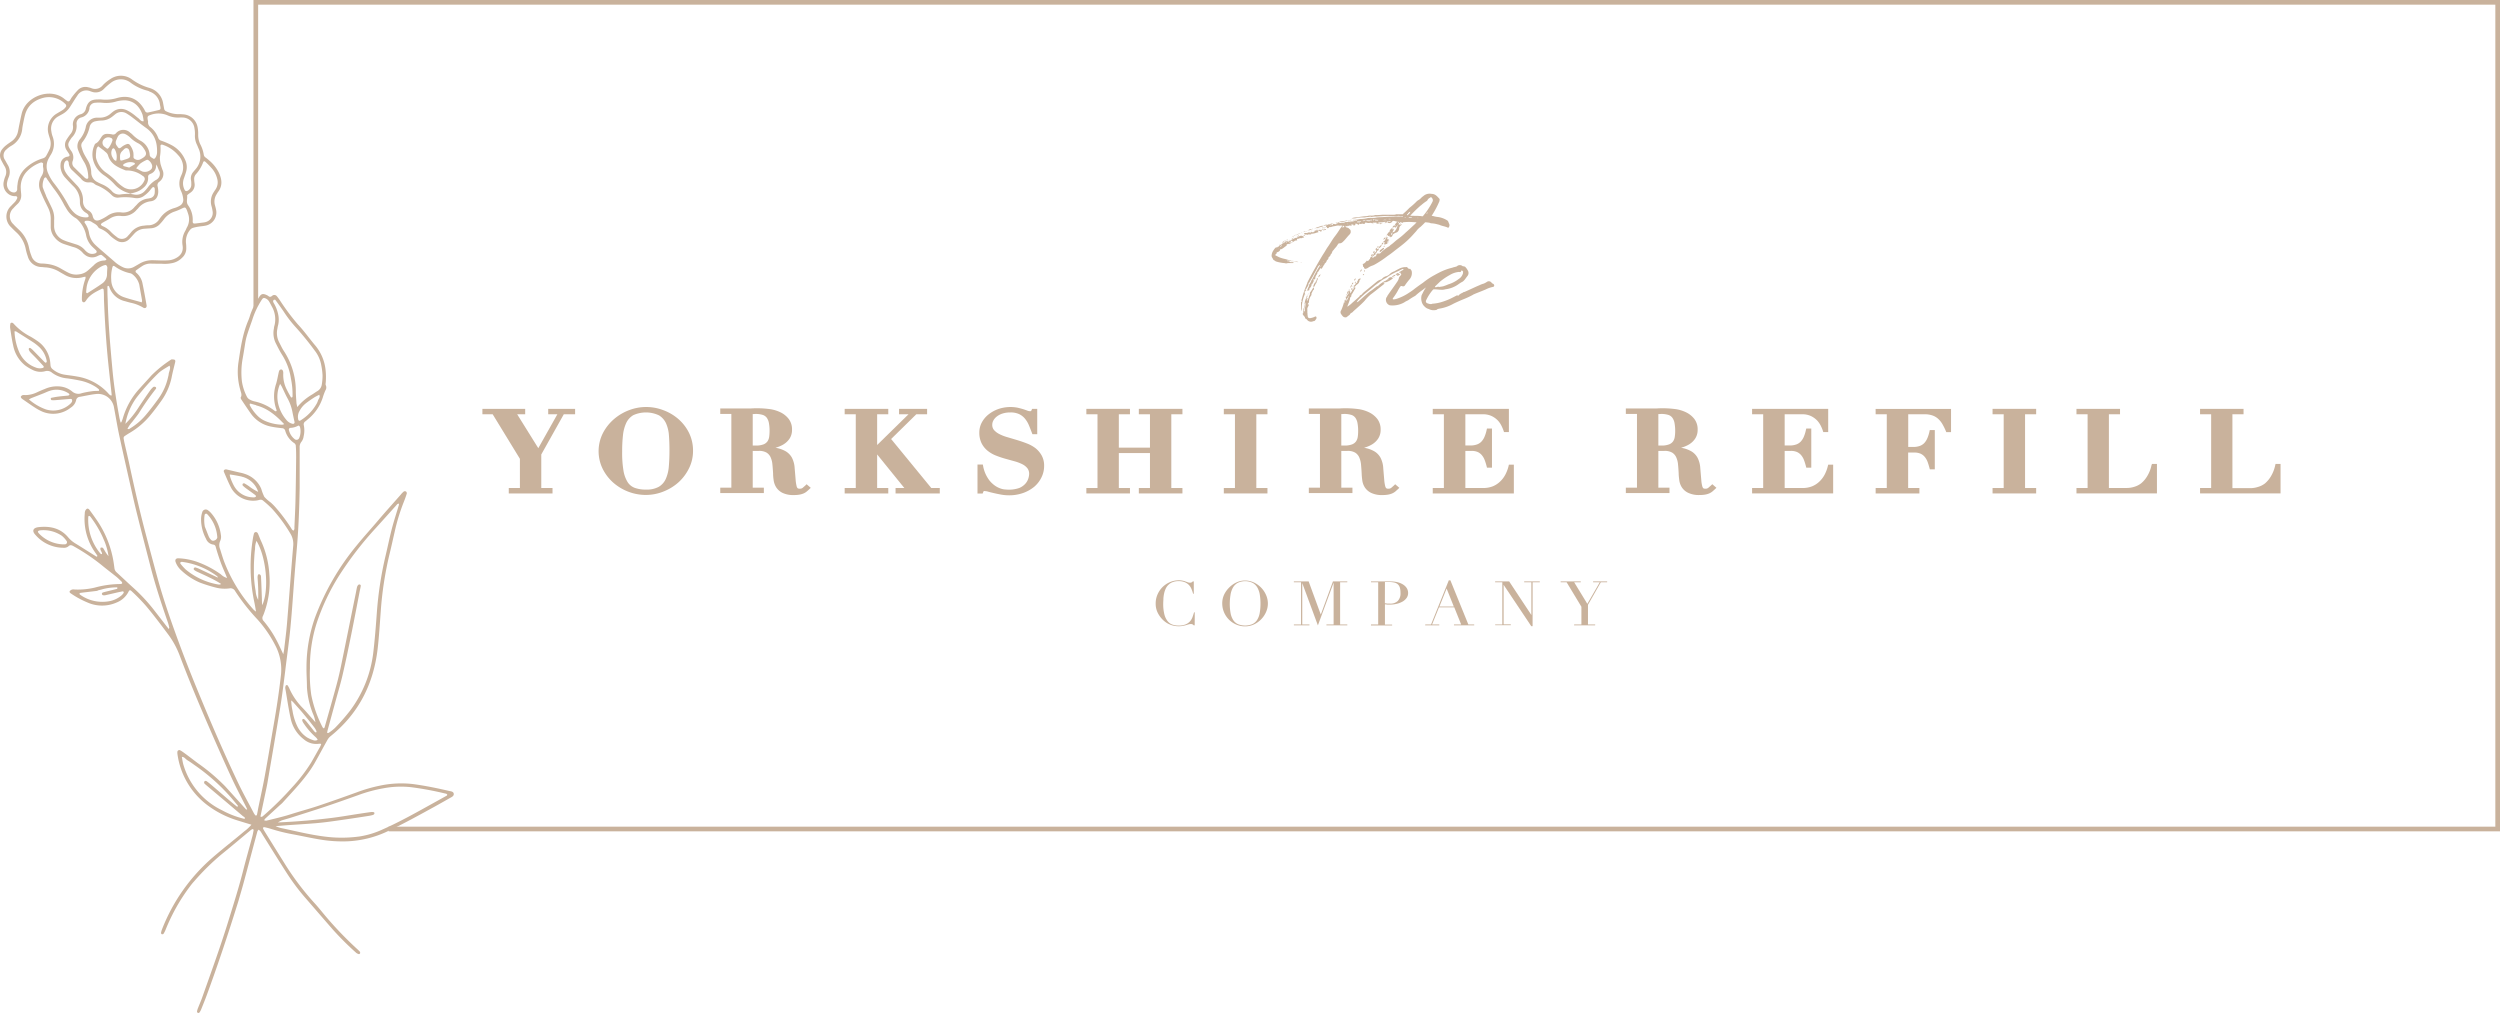<svg xmlns="http://www.w3.org/2000/svg" viewBox="0 0 696.04 281.99"><defs><style>.cls-1{fill:#c9b29c;}</style></defs><g id="Layer_2" data-name="Layer 2"><g id="Layer_1-2" data-name="Layer 1"><path class="cls-1" d="M415.68,79a1,1,0,0,1-.37-.25.94.94,0,0,0-1.22-.34,5.18,5.18,0,0,1-1,.55,6.65,6.65,0,0,0-1.21.46c-1.3.54-2.72,1.25-4.1,1.84-.25.08-.46.08-.54.25a3,3,0,0,0-1.09.67c-.21.25-.21.25-.42,0-.71.37-1.33.71-2.13,1.08a19.42,19.42,0,0,1-2.13.8,11.24,11.24,0,0,1-2.68.5c-.41.25-1,0-1.42-.13a.58.58,0,0,1-.33-.79,12.58,12.58,0,0,1,1.88-2.93.44.44,0,0,1,.38-.16c.66,0,1.33.12,1.88.12a3.14,3.14,0,0,0,1.21-.12A7.91,7.91,0,0,0,406.24,79l.58-.38c.84-.33,1.17-1.08,1.72-1.75a1.33,1.33,0,0,0,.08-1.63,3.74,3.74,0,0,0-.67-.92c0-.09-.29-.13-.46-.17s-.29,0-.38-.13a1.2,1.2,0,0,0-1.5.13c-.38.17-.88.21-1.25.38h0a15.81,15.81,0,0,0-3.8,1.43c-.33.17-.75.38-1.08.58a20.49,20.49,0,0,0-3.35,2.22c-.75.5-1.42,1-2.17,1.55a14.65,14.65,0,0,1-1.63,1.17,13.67,13.67,0,0,1-3.47,1.71,3.74,3.74,0,0,1-.84.17s-.2,0-.29-.13a.87.87,0,0,0,.09-.21,17.52,17.52,0,0,0,1.25-1.88,11.61,11.61,0,0,1,.79-1.33.35.35,0,0,1,.42-.17,1,1,0,0,0,.46.08c.17,0,.25-.08.38-.21a17.16,17.16,0,0,1,1.33-1.75,2.69,2.69,0,0,0,.59-2.26c0-.33-.42-.25-.25-.63v0c-.46,0-.75,0-1-.5a1,1,0,0,0-.34,0,3.89,3.89,0,0,0-2,.5,12.68,12.68,0,0,0-1.22.67,3.36,3.36,0,0,0-1.21.67,2.33,2.33,0,0,1-1,.67,2.21,2.21,0,0,0-1.21.71.86.86,0,0,1-.26.21,3.22,3.22,0,0,0-1.29.67l-3.68,3a4.55,4.55,0,0,0-.46.54c-.29.17-.54.21-.63.54l-2,1.76a7.51,7.51,0,0,1-1.25,1l0,.13c-.08-.13-.08-.17-.08-.21.13-.42.42-1,.54-1.51a1.48,1.48,0,0,0,.17-.75c.08-.29.54-.42.33-.79a11.66,11.66,0,0,0,.88-1.47,2.88,2.88,0,0,0,.3-.5.47.47,0,0,0-.17-.25c-.09,0-.09,0-.13.21,0-.17-.08-.21-.08-.21h-.13v.25a1.17,1.17,0,0,0,0,.29,1.27,1.27,0,0,1-.34.09,2.16,2.16,0,0,1-.63,1.08V81h-.25c0,.12,0,.33-.16.42a.41.41,0,0,1-.25.46.33.33,0,0,1-.26.37c0,.17.13.46-.29.29,0,.09,0,.25,0,.38s.13.25.17.42H375c0-.17,0-.34.26-.42v-.08a.32.32,0,0,1,.25-.34.37.37,0,0,1-.25.42c0,.13,0,.42-.13.46a.54.54,0,0,0-.13.42s0,0,0,.08a.14.14,0,0,0-.12-.08,1.5,1.5,0,0,0,0-.42h-.13a.24.24,0,0,1,0,.13c0,.08,0,.16-.13.16a.41.41,0,0,1,0-.16v-.13c-.33.13-.21.33-.29.63.08,0,.17,0,.17.08v.17c-.09,0-.09,0-.17,0V84s-.13,0-.13.08a12.29,12.29,0,0,1-.79,2.3.89.89,0,0,0,0,1.09c.25.37.54.83,1,.87a1,1,0,0,0,.42,0c.33-.21.67-.5,1-.75.13-.5.71-.5.88-.84,1.09-1,2.22-1.92,3.22-3A12,12,0,0,1,381.62,82c1.25-.92,2.34-1.84,3.59-2.8a2.49,2.49,0,0,0,.3-.38h-.38c.08-.21.29-.21.46-.21s.12-.08.21-.2v.2a6.13,6.13,0,0,0,1.88-1c0-.08.13-.12.21-.29h-.38a.18.18,0,0,0,0-.13,1,1,0,0,0-1.09.55c.09.12.13.12.13.16s0,0-.13.13v-.29c-.12,0-.25.12-.41.29a.31.31,0,0,0-.26.17.6.6,0,0,0-.41.16,9.51,9.51,0,0,0-1.42,1c-.09,0-.13.17-.26.29-.41,0-.66.42-1,.59a12.44,12.44,0,0,1-1.38,1c-1,.84-2,1.72-3.05,2.68-.13,0-.25.25-.5.21a4.67,4.67,0,0,1,1.13-1.3c1-1,2.17-1.84,3.3-2.8a16.53,16.53,0,0,1,1.84-1.42,7.06,7.06,0,0,1,1.88-1.21,16.34,16.34,0,0,1,3.13-1.8c.51-.17,1-.54,1.51-.71.08,0,.17,0,.21.12l0,.13a2.88,2.88,0,0,0-.84.46c-.25.08-.33.12-.33.33h.41v.3c.13,0,.21.12.13.25-.13.29-.54.54-.59.83a3.38,3.38,0,0,1-.62,1.3c-.8,1.21-1.72,2.42-2.6,3.72a1.35,1.35,0,0,1-.29.5A1.61,1.61,0,0,0,386.93,85a6.6,6.6,0,0,0,4-.79,5.74,5.74,0,0,1,1.09-.59,18,18,0,0,1,2-1.25,18.87,18.87,0,0,1,2.09-1.67c.33-.25.62-.47.92-.68a9.46,9.46,0,0,0-.92,1.58l-.29.55a3.37,3.37,0,0,0,0,1.84,2.7,2.7,0,0,0,.88,1.42,2.27,2.27,0,0,0,1.08.62,2.93,2.93,0,0,0,2.26.21c.17-.21.33-.21.59-.29a11.65,11.65,0,0,0,4.09-1.42c.88-.42,1.8-.84,2.72-1.21a23.07,23.07,0,0,0,2.76-1.3c0-.08.21-.08.33-.17,1-.41,2-.79,3.09-1.25a7.81,7.81,0,0,1,2-.71s.25,0,.25-.13C416.14,79.59,416,79.13,415.68,79Zm-31.93.81c-.13.08,0,0-.08,0S383.75,79.77,383.75,79.77Zm22.53-4.07c.25,0,.46,0,.5-.21s.21-.29.33-.17.34.25.21.46a.93.93,0,0,1-.12.59,2.59,2.59,0,0,1-1.05,1.25,8.9,8.9,0,0,1-2.92,1.51,13.49,13.49,0,0,1-1.42.54c-.34.08-.84.12-1.22.21v-.09a1.06,1.06,0,0,0-.54.09c-.13,0-.38.12-.5,0s.21-.38.25-.42l1.13-1.09a17.14,17.14,0,0,1,2.71-1.84A5.93,5.93,0,0,1,406.28,75.7Z"/><path class="cls-1" d="M367.78,63.59v0h-.33v.08C367.57,63.63,367.66,63.59,367.78,63.59Z"/><path class="cls-1" d="M358,66.93c-.12,0-.16,0-.16.09S358,67,358,66.93Z"/><path class="cls-1" d="M368.62,63.55c.08.16.21.08.33.08l.05,0s0,0-.05,0Z"/><path class="cls-1" d="M359.72,66.43H360v-.17C359.88,66.26,359.72,66.22,359.72,66.43Z"/><path class="cls-1" d="M366.82,63.8h.29l.09,0-.09,0C367,63.63,366.86,63.63,366.82,63.8Z"/><path class="cls-1" d="M366.32,63.55h-.38a0,0,0,0,0,0,0,0,0,0,0,1,0,0C366.11,63.63,366.19,63.71,366.32,63.55Z"/><path class="cls-1" d="M365.69,64.55s0-.08-.12,0C365.61,64.55,365.61,64.55,365.69,64.55Z"/><path class="cls-1" d="M357.54,67.18h.3V67C357.71,67,357.54,67,357.54,67.18Z"/><path class="cls-1" d="M357.5,67.18a.41.41,0,0,0-.42.34h.25Z"/><path class="cls-1" d="M362.22,66.39s.09,0,.09-.13h-.13C362.18,66.35,362.18,66.35,362.22,66.39Z"/><path class="cls-1" d="M366.53,63.88s0,.09.12,0,.05,0,.09-.12-.09.08-.17.08Z"/><polygon class="cls-1" points="365.94 64.01 365.9 64.01 365.94 64.09 365.94 64.01"/><path class="cls-1" d="M360.05,66.26h.25C360.13,66.14,360.13,66.14,360.05,66.26Z"/><path class="cls-1" d="M371,62.29l.08-.08c-.08,0-.16-.08-.21,0a.49.49,0,0,0-.25.08,7,7,0,0,1-1,.17.38.38,0,0,1,0,.13h.21A2.84,2.84,0,0,0,371,62.29Z"/><path class="cls-1" d="M372.3,62.46h-.5s-.05,0-.05,0l.05.09C372,62.59,372.17,62.63,372.3,62.46Z"/><path class="cls-1" d="M368.45,62.84v0a1.73,1.73,0,0,0,1.09-.29A1.64,1.64,0,0,0,368.45,62.84Z"/><path class="cls-1" d="M376,62l.16-.17c0-.08.09-.08.13-.12a.5.5,0,0,1-.13,0c-.46,0-.92.08-1.38.16a18.59,18.59,0,0,1-2.38.46.19.19,0,0,1,0,.13,8.71,8.71,0,0,0,1.75-.21A7.61,7.61,0,0,1,376,62Z"/><polygon class="cls-1" points="372.3 62.42 372.3 62.46 372.34 62.42 372.3 62.42"/><path class="cls-1" d="M357,67.64a.17.17,0,0,1,.12,0v-.17S357,67.56,357,67.64Z"/><path class="cls-1" d="M359.67,67.52h-.29v.17C359.51,67.69,359.67,67.69,359.67,67.52Z"/><path class="cls-1" d="M372.3,62h-.5l-.05,0s0,0,.05,0S372.17,62.21,372.3,62Z"/><polygon class="cls-1" points="356.41 69.53 356.58 69.36 356.41 69.36 356.41 69.53"/><path class="cls-1" d="M369,63.21c-.12,0-.25,0-.33.13H369l.05-.09S369,63.21,369,63.21Z"/><rect class="cls-1" x="368.58" y="63.34" width="0.04" height="0.04"/><path class="cls-1" d="M368,63.42c.05,0,.05.09.05.09h.54c0-.09,0-.09,0-.13h-.5S368.08,63.42,368,63.42Z"/><polygon class="cls-1" points="369.33 63.13 369.29 63.13 369.33 63.17 369.33 63.13"/><path class="cls-1" d="M366.7,63.51l1.67-.51s0,0,.08-.12a2.06,2.06,0,0,0-.5,0l-1.5.5c-.09,0-.09,0-.13.13A1.2,1.2,0,0,0,366.7,63.51Z"/><path class="cls-1" d="M365.32,64.17l-.09.09C365.32,64.26,365.36,64.3,365.32,64.17Z"/><path class="cls-1" d="M365.19,63.8a1.46,1.46,0,0,0-1,.33,2.06,2.06,0,0,0,1-.25Z"/><polygon class="cls-1" points="363.35 64.38 363.35 64.47 363.44 64.38 363.35 64.38"/><path class="cls-1" d="M364.1,64.13s0,0-.08,0,0,.09,0,.09S364.1,64.17,364.1,64.13Z"/><path class="cls-1" d="M363.81,64.34c-.08,0-.08,0-.08,0-.17,0-.25,0-.29.08h.29S363.73,64.34,363.81,64.34Z"/><path class="cls-1" d="M365,64.34s.05,0,.13,0,0,0,0-.08h-.12C365,64.3,365,64.34,365,64.34Z"/><path class="cls-1" d="M361.39,65.64h.29v-.13C361.56,65.51,361.43,65.47,361.39,65.64Z"/><path class="cls-1" d="M361,66a.18.18,0,0,1,0-.12S360.93,65.85,361,66Z"/><path class="cls-1" d="M363.35,64.47h-.25s-.17,0-.17.08C363.1,64.55,363.27,64.68,363.35,64.47Z"/><path class="cls-1" d="M361.05,65.39c-.16,0-.33-.09-.41.08a.53.53,0,0,0,.25,0S361.05,65.47,361.05,65.39Z"/><path class="cls-1" d="M361.1,65.8h.29v-.12C361.26,65.68,361.1,65.64,361.1,65.8Z"/><path class="cls-1" d="M362.52,64.63c0,.05,0,.05-.09.09C362.52,64.72,362.6,64.72,362.52,64.63Z"/><path class="cls-1" d="M362.43,64.76h-.21s0,0,0,.08a.5.5,0,0,1,.13,0S362.39,64.76,362.43,64.76Z"/><path class="cls-1" d="M361.68,65.05c-.12,0-.25,0-.29.17C361.47,65.22,361.64,65.22,361.68,65.05Z"/><path class="cls-1" d="M362,65c0-.08-.12-.13-.16-.08a.37.37,0,0,1-.13.12.64.64,0,0,0,.25,0Z"/><path class="cls-1" d="M362.89,64.63c-.08,0-.12,0-.08.05S362.89,64.63,362.89,64.63Z"/><path class="cls-1" d="M362.56,65.14a.24.24,0,0,0,.17,0h-.21Z"/><path class="cls-1" d="M362.93,64.55s0,.08,0,.08h0Z"/><path class="cls-1" d="M362.73,65.47h.12s-.08,0-.08-.08a.14.14,0,0,1-.09,0S362.68,65.47,362.73,65.47Z"/><path class="cls-1" d="M356.29,68.27v-.12a.15.15,0,0,0-.13.08A.5.5,0,0,1,356.29,68.27Z"/><path class="cls-1" d="M358.63,66.56a0,0,0,0,0,0,0h0Z"/><path class="cls-1" d="M358.29,66.72c.13,0,.26,0,.3-.12A.3.3,0,0,0,358.29,66.72Z"/><path class="cls-1" d="M358.67,66.51s0,0,0,0h.12Z"/><path class="cls-1" d="M355.62,68.65s0,0-.08.12h.12A.31.31,0,0,1,355.62,68.65Z"/><path class="cls-1" d="M358,66.89c.09,0,.25,0,.29-.12C358.17,66.77,358,66.77,358,66.89Z"/><rect class="cls-1" x="356.29" y="68.1" width="0.04" height="0.04"/><path class="cls-1" d="M360.55,65.51c-.08,0-.21,0-.25.13C360.43,65.68,360.55,65.68,360.55,65.51Z"/><path class="cls-1" d="M365.61,63.71h-.17c-.08,0-.21,0-.21.09h.3Z"/><path class="cls-1" d="M356.33,68.1h.08a.14.14,0,0,1,0-.08A.12.12,0,0,0,356.33,68.1Z"/><path class="cls-1" d="M365.57,64.17s0,.09,0,.09.08-.09,0-.09S365.57,64.17,365.57,64.17Z"/><path class="cls-1" d="M360.3,65.68c-.12,0-.25,0-.33.12C360.13,65.8,360.26,65.85,360.3,65.68Z"/><polygon class="cls-1" points="365.23 64.3 365.23 64.26 365.19 64.3 365.23 64.3"/><path class="cls-1" d="M360.55,66.14c0-.08,0-.13,0-.08S360.55,66.06,360.55,66.14Z"/><path class="cls-1" d="M359.67,66v0s0,0,.05,0Z"/><path class="cls-1" d="M360,65.85c-.09,0-.21,0-.25.12A.23.23,0,0,0,360,65.85Z"/><path class="cls-1" d="M358.8,66.89h.25C359,66.72,358.92,66.72,358.8,66.89Z"/><path class="cls-1" d="M359.67,66.43s-.08.08-.12.08a.17.17,0,0,0,.12,0Z"/><polygon class="cls-1" points="359.67 66.01 359.55 66.01 359.59 66.06 359.67 66.01"/><path class="cls-1" d="M361.39,65.22c-.13,0-.29-.08-.34.17C361.22,65.39,361.3,65.39,361.39,65.22Z"/><path class="cls-1" d="M365.82,79.05c0,.13,0,.3-.13.34V80c.42-.25.42-.79.76-1.17.08,0,.12-.21.12-.33a4.85,4.85,0,0,1,.29-.67,1.08,1.08,0,0,0,.05-.38.5.5,0,0,0-.26.09c-.08.17.05.37-.16.5,0,.08,0,.25-.17.29a.46.46,0,0,1-.33.46C366,78.85,366,79,365.82,79.05Z"/><path class="cls-1" d="M374.22,67c.54-.58,1-1.21,1.55-1.75a1.49,1.49,0,0,0,.29-.54c0-.59,0-.67-.46-1.05a.81.81,0,0,0-.59-.29c-.08,0-.2-.13-.29-.17s-.08-.17-.08-.29c.29.17.54,0,.83,0,.09-.25.25-.09.42-.09h.42c.13-.08.13-.08,0-.12s-.25-.13,0-.17a2.09,2.09,0,0,1,.5,0,0,0,0,0,1,0,0l0,.09-.08,0s0,.12.08.12h.42s.13-.12.17-.16-.13-.13-.13-.17.09-.13.13-.13a.73.73,0,0,1,.58.17.5.5,0,0,0,.25.13.19.19,0,0,0,.17-.13c0-.08,0-.21.13-.17s.33.13.41.09a.79.79,0,0,1,.76,0c.12,0,.2,0,.33-.21s.17-.29.38-.17a2.18,2.18,0,0,0,.46.09,3,3,0,0,0,.71-.05c.21,0,.37.13.58.17.09-.25.09-.25.21-.21h.34a3.39,3.39,0,0,1,.66,0,.14.14,0,0,1,.09,0,.14.14,0,0,1-.09,0,.66.66,0,0,0-.25.13l.17.08a1.07,1.07,0,0,1,.38.13c.12,0,.21-.13.16-.21s-.16-.21.05-.21a6.26,6.26,0,0,0,1.79-.17h0c.05.05.13.05.13.09s0,.12-.08.16a.37.37,0,0,0-.21.05s0,.08-.09.08a.14.14,0,0,1,.09,0c.21,0,.5,0,.54-.21s.21-.33.5-.21a3.67,3.67,0,0,0,.38-.12c.08,0,.21.12.29.12s.09.05.09.05,0,0-.09,0h-.21a1.58,1.58,0,0,1-.58.08c-.09,0-.17.08-.09.13a.16.16,0,0,0,.05.12h.25a.93.93,0,0,0,1-.42.36.36,0,0,1,.37-.16l.46.08a3.28,3.28,0,0,0,.92.19v.31h-.16a1,1,0,0,0-.05-.33c-.41.12-.62.5-.83.87v.13h.21c0,.17,0,.21-.21.21v-.21a.64.64,0,0,0-.63.71l.29-.21a1.76,1.76,0,0,0,.34-.12v.33a3.12,3.12,0,0,0,.58-.5c.13-.13.17-.21.3-.21a1.65,1.65,0,0,1-.05.21h-.12c-.21.46-.21.79-.5,1.09a1.19,1.19,0,0,1-.3.41c-.2.25-.37.21-.54,0a1.5,1.5,0,0,0,.25-.33,1.6,1.6,0,0,0,.09-.5,1.37,1.37,0,0,1-.38.29v-.46a1.47,1.47,0,0,0-.84,1h.21a.51.51,0,0,1,0,.21c-.08,0-.08,0-.17-.21a2.47,2.47,0,0,0-.71.88.2.2,0,0,0-.12.21.58.58,0,0,0,.37-.17v.38a2.92,2.92,0,0,1,.46-.13v.34h.21a.08.08,0,0,1,.09-.08.08.08,0,0,0,.08.08h.08a.68.68,0,0,0,.38-.63,3.4,3.4,0,0,1,1.25-.67,1.54,1.54,0,0,0,.59-.92,1.18,1.18,0,0,1,.25-.79,1.07,1.07,0,0,0,.29-.38c-.33-.12-.33-.12-.67,0l.05,0h-.05a1.36,1.36,0,0,1,.05-.42c.08-.08.29-.12.41-.2a.18.18,0,0,1,0-.14l.16,0v.11a.46.46,0,0,1,.29.08.75.75,0,0,0,.3,0,.17.17,0,0,1,0-.12l.25-.05s.17,0,.25,0a15.4,15.4,0,0,1,2.34,0l.92.06c-.21.22-.41.44-.63.65-.79.71-1.5,1.42-2.34,2.13a20.58,20.58,0,0,1-2.38,2c-.71.54-1.21,1.09-1.92,1.55a1.77,1.77,0,0,1-.71.54c-.46.29-.88.63-1.26.92a4.72,4.72,0,0,0-.79.75c-.34.34-.67,0-1.05.21a.94.94,0,0,1-.33.67.71.71,0,0,1-.13.17c-.41-.25-.41.46-.75.29v-.46c-.42.17-.67.38-.67.79-.29.13-.33.38-.5.51s-.17,0-.29.08a2,2,0,0,0,0-.21c-.38.34-.63.88-1.21,1,0,0-.09.21,0,.21.12.2-.09.5.2.62.13,0,.13.25.17.38a.15.15,0,0,1,.17.17,1.86,1.86,0,0,0,1-.38,4.47,4.47,0,0,1,1.26-.59l.42-.2a28.46,28.46,0,0,0,3.67-2.43c.76-.5,1.51-1.09,2.18-1.63.88-.67,1.71-1.29,2.55-2a23.55,23.55,0,0,0,2.17-2.09l1.09-1.21a5.18,5.18,0,0,1,1.17-1.17c.44-.41.89-.83,1.29-1.28a8.5,8.5,0,0,1,1.3.15,1,1,0,0,0,.42.13,7.73,7.73,0,0,1,1.42.21l.83.21c.76.37,1.59.41,2.34.79.09.08.21,0,.26-.08a1,1,0,0,0,.12-1c-.12-.17-.17-.46-.29-.67,0,0-.09-.17-.17-.21a6.44,6.44,0,0,0-2.63-1,6.44,6.44,0,0,1-1-.17,5.57,5.57,0,0,0-.79-.17h0a24.35,24.35,0,0,0,2.18-4.09,1.92,1.92,0,0,1,.05-.34c0-.17,0-.21-.05-.29-.66-.71-1.17-1.38-2.21-1.38a2.59,2.59,0,0,0-2.3.63,3.18,3.18,0,0,0-.67.58,4.64,4.64,0,0,1-.5.42,2.55,2.55,0,0,0-.79.59,19.54,19.54,0,0,1-1.89,1.67c-1.05,1.11-1.62,1.48-1.84,1.79h-1.46a1.14,1.14,0,0,0-.37,0,2.51,2.51,0,0,1-1,.13c-1,0-1.92,0-2.88,0a18,18,0,0,1-2.05.09c-.08,0-.08,0-.12.08a4.92,4.92,0,0,1-.8.08,3.33,3.33,0,0,0-1.29.13,17.78,17.78,0,0,0-2.6.33,5.11,5.11,0,0,0-1.54.21.33.33,0,0,0-.17.08,4.42,4.42,0,0,0,1.09,0,8.63,8.63,0,0,1,2.25-.25c.17,0,.34,0,.42,0a3,3,0,0,1,.8-.12c.33,0,.66-.21,1,0a4.63,4.63,0,0,1,1.3-.12c.46,0,.92-.08,1.38-.08a19.23,19.23,0,0,1,2.3-.09H388a3.22,3.22,0,0,0,1.13,0c.46-.12.75.17,1.13,0h.38l-.08.16c-1.79,0-3.57,0-5.31.13-.76.09-1.47,0-2.18.17s-1.5,0-2.3.13a7.29,7.29,0,0,1-1.88.25h-.21a9.17,9.17,0,0,1-1.84.25.41.41,0,0,0-.21,0s0,.08,0,.08,0,.05,0,.05h1.17v.16a1.63,1.63,0,0,0-.79.05,2.75,2.75,0,0,1-1,.12s0,.08.08.13.09.08.13.08l-.17,0a2.59,2.59,0,0,0-.58-.12c-.13-.05-.21,0-.3.12-.25,0-.46,0-.75,0,0,0,0,.09-.08.09a0,0,0,0,0,0,0l.12.08c-.08,0-.12.09-.12.09a1.75,1.75,0,0,0-.92-.13s-.08,0-.08.13.08,0,.16,0,.05,0,.05,0-.13.08-.13,0,0,0-.08-.08a2.65,2.65,0,0,0-1.3.2c-.13,0,0,.05,0,.09s0,.08,0,.08,0,0-.08,0a1.56,1.56,0,0,1-.59-.12c-.2,0-.29.08-.33.33v.13s0,0-.12-.09a.41.41,0,0,0-.38-.2h-.25v.16h.37s0,0,.05,0-.05.09-.05.09h-.37v-.13h-.17a1.71,1.71,0,0,0-.92.17.07.07,0,0,0,0,.13c.17.08.13.08,0,.12,0,.08,0,.13-.13.17.17.08.46-.09.38.29a.6.6,0,0,0,.38,0c.12-.12.29-.29.37-.29a1.57,1.57,0,0,0,.88-.17,7.81,7.81,0,0,0,1.13-.21,3.86,3.86,0,0,1,1,0h.54l-.16.21c-.17.29-.38.5-.55.75a21,21,0,0,1-1.38,2c-.71.92-1.25,1.92-1.92,2.88-.46.63-.75,1.22-1.13,1.8-.5.75-.92,1.51-1.38,2.26l-1.59,2.8c-.54,1-1.12,2.05-1.63,3.09l-.25.71a28,28,0,0,0-1.33,4,.5.5,0,0,0,0,.55s0,.12-.09.16a.32.32,0,0,0-.12.25c0,.51,0,1,0,1.51a2,2,0,0,0,.21.84h0v-.72a9.19,9.19,0,0,1,.38-2.63c.12-.5.33-1,.5-1.46,0-.09,0-.25,0-.42h-.17c.09-.17.09-.29.3-.33s.2-.09.2-.21,0-.21-.16-.21a.35.35,0,0,1,0,.17v.08c-.09,0-.09-.08-.09-.17a.55.55,0,0,0,.13-.08c0-.13,0-.34.21-.21.12-.5.58-.84.54-1.34-.17-.12-.17-.17,0-.29v.29a.25.25,0,0,0,.17-.29l0,0,1.08-1.88c.38-.76.84-1.51,1.22-2.26a2.17,2.17,0,0,1,.62-.88.14.14,0,0,0,.09,0v.21a32.49,32.49,0,0,0-1.93,3.43c-.12.16-.16.33-.29.5s-.25.62-.46.92a2.15,2.15,0,0,0-.37.92,3.59,3.59,0,0,0-.42,1v.21a.14.14,0,0,0,.08,0,.28.28,0,0,1,.13-.13c.29.13.37-.17.37-.38v-.16c-.08,0-.08,0-.12,0,.12,0,.12,0,.12,0a1.61,1.61,0,0,0,.63-1.22c0-.08.17-.12.29-.16a.29.29,0,0,1,.13-.3c0-.12,0-.25.17-.29v-.21c-.05-.12-.21-.25-.09-.33s.21,0,.38,0h0c0-.08,0-.25.13-.25a2.11,2.11,0,0,0,0-.5h.08a2.51,2.51,0,0,1,.38-.71.35.35,0,0,0,.08-.38v-.08l.25-.17c.17-.33.38-.58.54-.92s.17,0,.21,0,.13.09.21,0,.09-.08.09-.08l.41-.67c.09-.21.26-.38.34-.58s.38-.3.46-.55a1.34,1.34,0,0,0,.12-.25c0-.25.3-.33.42-.54s0-.42.25-.59.13-.21.25-.25.13-.46.38-.63c.08,0,.13-.25.21-.41a1.06,1.06,0,0,1,.37-.59l.46-.58a4.46,4.46,0,0,0,.55-.67h0a2.93,2.93,0,0,1,.5-.67C373.51,67.85,373.84,67.35,374.22,67Zm13.29-1.63h-.21a.88.88,0,0,1,.38-.71C387.72,65,387.51,65.14,387.51,65.34Zm5.64-4.76h-1l.14-.17h.59c.09,0,.17.09.25.09l.05,0C393.15,60.54,393.15,60.54,393.15,60.58Zm.51.12-.05-.08h.05Zm.5,0s0,0,0-.08h.16C394.2,60.7,394.16,60.7,394.16,60.7Zm.37-.08h.38a.17.17,0,0,1-.17.08S394.58,60.7,394.53,60.62Zm2.68-1.09a.5.5,0,0,1,.17-.46A.3.3,0,0,1,397.21,59.53Zm-1.59-2.38a11.28,11.28,0,0,1,1.59-1.21.79.79,0,0,0,.25-.29c.17-.42.54-.5.75-.71,0-.09.34,0,.38,0,.29.42.46.71.25,1.17a20.16,20.16,0,0,1-2.71,4.07.86.86,0,0,1-.22,0,4.8,4.8,0,0,0-.79-.08c-.84-.07-1.66,0-2.49-.08A37.12,37.12,0,0,1,395.62,57.15Zm-3.84,2.43c.12,0,.25-.09.25-.25a2.81,2.81,0,0,1,.58-.42c0,.12,0,.29-.12.37l-.09.13-.5.46a.14.14,0,0,0-.08,0h0s0,.05,0,.08h-.05a.06.06,0,0,1,0,0Zm-.62.83h.2l0,0s0,.08-.08.12h-.19A1.53,1.53,0,0,1,391.16,60.41Zm-2.9.55v0l-.08,0Zm-.5,0h0l0,0Zm-1.08.33v0l.08,0Zm-.05-.38h.42c.09,0,.09.05.13.09h-.55l0,0S386.59,60.91,386.63,60.91Zm-3,.59h-.76a.19.19,0,0,1,0-.13,0,0,0,0,0,0,0h.38v0c.17,0,.29,0,.38,0s.08.09.12.09S383.75,61.5,383.67,61.5Zm2.17-.54s.08-.05.21-.05l0,.05s0,0-.08,0h-.25S385.76,61,385.84,61Zm-.67.29a1,1,0,0,1,.5-.09c.17,0,.34.09.46.09s.09,0,.13,0a.5.5,0,0,0-.13,0h-1s0,0-.13,0A.35.35,0,0,1,385.17,61.25Zm-2.8-.17h2.13l0,0,0,0a7.53,7.53,0,0,0-1.42.09c-.25,0-.54-.13-.63.21h-.08l-.12-.3C382.25,61.08,382.33,61.08,382.37,61.08Zm-.58.54-.05-.08h.05Zm.2-.25h.13C382,61.5,382,61.46,382,61.37Zm-1.37-.12h.75a1,1,0,0,1,.5-.09c.21-.08.12.09.12.17-.41,0-.83,0-1.25,0a.08.08,0,0,0-.08.09l.08,0a4,4,0,0,1,.67,0h.08c-.08.08-.08.13-.12.13a3.78,3.78,0,0,1-.75-.05c-.05,0-.13-.12-.13-.16S380.49,61.25,380.62,61.25Zm-.88.08a1.68,1.68,0,0,1,.46,0h0c0,.09,0,.13-.13.13h-.25c-.16,0-.33,0-.42,0A1,1,0,0,1,379.74,61.33Zm-.13.34h.09a.24.24,0,0,1,.16,0s0,0,0,0h0c-.12,0-.16.08-.25,0a.23.23,0,0,1-.17,0A.31.31,0,0,0,379.61,61.67Zm-.62.25-.05,0H379Zm-1.05-.38a4.61,4.61,0,0,1,1.05,0v.08a0,0,0,0,1-.05.05h-1.08C377.86,61.62,377.94,61.54,377.94,61.54Zm.67.29s.08.05.08.09h-.75s-.08,0-.08-.09Zm-1.34.17v0a.12.12,0,0,1-.08,0s0,0-.09,0C377.19,62,377.23,62,377.27,62Zm-1.67.38h.08l-.08,0Zm-.25,0c-.13,0-.13,0-.13-.09S375.31,62.29,375.35,62.38Zm-.34.25c.09,0,.13,0,.17,0s0,.08,0,.08-.13-.08-.17-.08A0,0,0,0,0,375,62.63Zm-.41.25s-.05,0-.13,0C374.6,62.79,374.6,62.84,374.6,62.88Zm-4.69.71s0,0,0,0S370,63.59,369.91,63.59Zm.13-.08a.22.22,0,0,1,0-.13C370.12,63.51,370.08,63.51,370,63.51Zm.42-.13v.13s0-.09-.13-.09C370.42,63.42,370.42,63.38,370.46,63.38Zm.12.21c-.08,0-.08,0-.12,0h.17l0,0S370.58,63.63,370.58,63.59Zm.67-.21s.09,0,.09,0S371.25,63.42,371.25,63.38Zm.84,0v-.09h0Zm.79-.5s0,0,0-.05,0,0,.08,0,.05,0,.05.09Zm1.17,0c0-.05.13-.05.17-.05V63a.14.14,0,0,1,0,.09c.09,0,.21,0,.09.12a2,2,0,0,0-.51.17A.5.5,0,0,1,374.05,62.84Zm-10.7,19.35a0,0,0,0,0,0,0,.14.14,0,0,0,0-.08c0-.09,0-.13.08-.13Zm.88-2.26v0h0Zm.38-.58h-.17s0,0,0-.13,0,0,.08-.08.05,0,.05.08Zm.25-.8h0l0-.08Zm.16-.29c-.08-.08,0-.08,0-.08Zm.05-.17.08,0S365.15,78.09,365.07,78.09Zm2-3.68s0-.08,0-.08S367.11,74.41,367.07,74.41Zm.38-.66v0l0,0ZM364.56,81l-.08-.08h.08Zm.26-.59v-.08h0Zm.5-1v0s0,0,0,.12Zm.12-.25s0,0,0-.13a.14.14,0,0,0,0-.08l.09,0S365.44,79.14,365.44,79.18Zm.88-1.71c.13-.13.13,0,.13,0A.5.5,0,0,0,366.32,77.47Zm1.13-2,0,0h0Zm.25-1.17c0-.13,0-.25.12-.25C367.82,74.12,367.82,74.25,367.7,74.29Zm.17-.33v-.09C368,74,368,74,367.87,74Zm.21-.46-.05-.09h.05Zm.33.91h0l0-.08Zm0-1.5c0-.08.09-.08.09-.13C368.58,72.91,368.54,72.91,368.45,72.91Zm.25.88c-.08-.09,0-.09,0-.09A.14.14,0,0,1,368.7,73.79Zm.09-.13s0-.08,0-.08S368.83,73.66,368.79,73.66Zm.37-.62V73a0,0,0,0,1,0,0c.09,0,.09,0,.13,0S369.2,73,369.16,73Zm.34-.63,0,0h0Z"/><path class="cls-1" d="M364,81.86s-.08.08-.12.08l0,0h.16S364.06,81.86,364,81.86Z"/><path class="cls-1" d="M364.19,82a0,0,0,1,0,.08,0Z"/><path class="cls-1" d="M377.44,62.46s0,0,0,.13S377.48,62.59,377.44,62.46Z"/><path class="cls-1" d="M373,61.71a.16.16,0,0,0-.05.12A8.45,8.45,0,0,0,375,61.5c.09,0,.13,0,.17-.13s0,0,0,0c-.37,0-.75.17-1.13.17S373.34,61.67,373,61.71Z"/><path class="cls-1" d="M375.22,61.33h.92c.09,0,.13-.08.17-.17a2.68,2.68,0,0,1-.84.09A.29.29,0,0,0,375.22,61.33Z"/><path class="cls-1" d="M364.4,81.69l-.09.08V82s.09-.12.13-.17A.18.18,0,0,1,364.4,81.69Z"/><path class="cls-1" d="M359.38,67.52c0-.13,0-.17-.17-.17v.17Z"/><path class="cls-1" d="M387.93,61.88a.4.4,0,0,1,0,.12,0,0,0,0,0,0,0,.18.18,0,0,0,0-.12A0,0,0,0,1,387.93,61.88Z"/><path class="cls-1" d="M384.8,62.25c.08,0,.08,0,.08,0l-.08-.08h-.55a.24.24,0,0,0-.21.12s.09.13.3.13A.87.87,0,0,1,384.8,62.25Z"/><path class="cls-1" d="M363.69,65.85h-.21l0,0h0C363.56,66,363.65,65.89,363.69,65.85Z"/><path class="cls-1" d="M372.34,62h.38c.12,0,.16-.08.2-.17h-.46A1,1,0,0,0,372.34,62Z"/><path class="cls-1" d="M382.45,62.38c-.08,0-.08-.09-.08-.09h-.17l.13.13A.18.18,0,0,1,382.45,62.38Z"/><path class="cls-1" d="M363.69,65.8s.12,0,0-.12C363.73,65.76,363.73,65.8,363.69,65.8Z"/><path class="cls-1" d="M372.59,68.9c.08.08,0,.12.13.08A.17.17,0,0,0,372.59,68.9Z"/><path class="cls-1" d="M367.7,76.34v.08l.08,0S367.78,76.34,367.7,76.34Z"/><path class="cls-1" d="M364.65,81.56c.21.42-.17.67-.21,1s-.34.88-.5,1.29h0s0,0,0,0a1.1,1.1,0,0,1,0-.42.33.33,0,0,1,.12-.29.33.33,0,0,0-.17-.25c0-.17,0-.33.17-.46v0c-.08-.09-.08-.17-.12-.21a.26.26,0,0,0-.09.17,1.34,1.34,0,0,0-.12.58h.16v.13l-.12.08s0,0,0-.08v-.13a.22.22,0,0,0-.17.13,3,3,0,0,0-.33,1.21.28.28,0,0,0-.09.21c0,.17,0,.29,0,.46-.08,0-.13,0-.13.08v.8c.13,0,.13-.09.13-.21s0-.46,0-.67.09-.13.09-.25a.94.94,0,0,1,.08-.42h.08a3.36,3.36,0,0,1-.08,1.3,1.59,1.59,0,0,0-.08.79v.29a.14.14,0,0,0-.09,0s-.17,0-.17-.12v-.75c-.12,0-.16.12-.16.25v1c0,.08,0,.17-.17.21,0,.54.59.75.67,1.21,0,.08.08.25.21.25s.33.29.46.42a1.39,1.39,0,0,0,1.46.33s.13-.08.13-.08c.41.08.58-.25.79-.54a.59.59,0,0,0,.13-.51.28.28,0,0,0-.34-.25,3.5,3.5,0,0,1-1,.38c-.84.25-1.13,0-1.13-.79-.08-.21,0-.46-.08-.72a3.28,3.28,0,0,0,0-.62c0-.17,0-.34,0-.42a.51.51,0,0,1,.21-.46s0-.25.13-.38a.35.35,0,0,0,.08-.25V84.7c-.08,0-.08.08-.17.12s0,0-.08,0a.32.32,0,0,1,.08-.38.64.64,0,0,0,.21-.33,3,3,0,0,1,.67-1.92.32.32,0,0,0,0-.29.16.16,0,0,1,0-.09l.46-1c.25-.08.25-.29.25-.46V80a.66.66,0,0,1-.25.17A9.87,9.87,0,0,1,364.65,81.56Zm-1.21,2.72V84.2C363.52,84.28,363.48,84.28,363.44,84.28Zm.12,2.76V87h.09Zm.09-3.39a.08.08,0,0,1-.09-.08v-.13l.09,0Zm.16,4.39-.08,0V88l.08-.09Zm0-3.64h-.08l.08-.08Z"/><path class="cls-1" d="M366.91,77.34c.12,0,.16,0,.16-.08S367,77.3,366.91,77.34Z"/><path class="cls-1" d="M367.07,77.17a.42.42,0,0,0,.21-.12,1.66,1.66,0,0,0,.38-.63A.73.73,0,0,0,367.07,77.17Z"/><path class="cls-1" d="M367.62,63.88s-.05,0-.05.09S367.66,64,367.62,63.88Z"/><path class="cls-1" d="M364.1,82.52s0-.08-.08-.08,0,.08,0,.13S364.06,82.52,364.1,82.52Z"/><path class="cls-1" d="M363.56,81.86c0,.08,0,.08,0,.12S363.69,82,363.56,81.86Z"/><path class="cls-1" d="M362.93,65.64c.05,0,.17,0,.26,0a.15.15,0,0,0,.16-.17h-.42Z"/><path class="cls-1" d="M370.63,62.88c.25.08.46-.09.71-.13,0,0,.08-.08.12-.12a1.58,1.58,0,0,0-.21,0A5.22,5.22,0,0,0,370,63h0s0,0,.13.09h.42S370.58,62.88,370.63,62.88Z"/><path class="cls-1" d="M361.43,72.83a.17.17,0,0,0-.13,0,13.86,13.86,0,0,0-1.38-.2h-.33l-1.75-.51a9.75,9.75,0,0,1-1.47-.41c-.42-.17-.79-.38-1.21-.59-.13,0-.13-.21,0-.29l.29-.29c-.08-.3.13-.3.34-.38s.54-.29.62-.59c-.08-.08-.08-.08,0-.16s.13-.13.17,0h.08c.59-.21,1-.71,1.55-1,0,0,0-.09,0-.13s0-.17.08-.25.3,0,.34-.17a.31.31,0,0,1,.17.09c.12.08.21,0,.25-.09s.29,0,.33-.16a.46.46,0,0,0-.17-.17h-.08c-.08,0-.12,0-.17-.13s.09,0,.09,0h.16a1.18,1.18,0,0,0,.3-.33s.16-.09.21,0c.2.3.41.34.71,0,.12-.13.37-.09.58-.13s.17-.12.09-.25.08-.21.12-.21c.34.08.59-.21.92-.17.08-.08.08-.08.17,0a4.56,4.56,0,0,1,.79-.2h0l-.08-.09c-.17-.08-.13-.17-.13-.29-.16,0-.33,0-.5,0,0-.13-.08-.17-.21-.13a.73.73,0,0,1-.54.17c0,.12-.21.12-.29.17a.66.66,0,0,1-.5.29h-.25c-.09.21-.21.12-.34.12,0,.17-.17.17-.33.17-.05.17-.17.13-.3.17a.67.67,0,0,1-.62.33c0,.17-.21.25-.42.25,0-.08,0-.21.12-.25a.47.47,0,0,0-.37.09,3,3,0,0,1-.54.16.5.5,0,0,1-.42.34.34.34,0,0,1-.34.17c-.12.25-.37.33-.62.46l0-.05h-.09v.05s-.08.08-.08.12a1.56,1.56,0,0,1-.67.5l-.12.09v-.09c-.13,0-.25,0-.3.09a3,3,0,0,0-.58.71,2.87,2.87,0,0,0-.55,1.54c0,.42.34.71.42,1a.61.61,0,0,0,.34.29l.42.29a10.59,10.59,0,0,0,2.25.46c.25,0,.38.09.63.09s.38-.09.58-.09H360c.08,0,.08,0,.08-.08A.08.08,0,0,0,360,73h-.59c-.08-.05-.21,0-.25-.05-.21-.25-.54-.21-.84-.25,0,0,0-.08-.08-.12h.08a3.29,3.29,0,0,1,.63,0,1.94,1.94,0,0,0,1,.12,2.4,2.4,0,0,1,.92.17,2.07,2.07,0,0,0,.5,0C361.39,72.91,361.39,72.83,361.43,72.83Zm1-7.15s0,.08,0,.08S362.39,65.68,362.43,65.68Zm-3.38,2.09s0,0-.09,0S359.05,67.73,359.05,67.77Zm-.8.17s0,0,0,0h0Zm.21-.21c.13,0,.13,0,.13,0A.38.38,0,0,1,358.46,67.73Zm-.17-.38c.09-.17.17-.08.3-.17,0,.17-.17.17-.3.17,0,.17-.2.17-.29.17C358,67.35,358.17,67.35,358.29,67.35Zm-.33.21s0,0,0,.08,0-.08,0-.08Zm-.33.17s0,0-.09,0S357.54,67.73,357.63,67.73Zm-.13.12s0,0,0,.09S357.46,67.85,357.5,67.85Zm-.38.67v0l.05,0Zm0-.5c.05.08,0,.08,0,.08S357.12,68.06,357.12,68Zm-.75.63a.86.86,0,0,1,.55-.38.65.65,0,0,1-.51.42h0S356.33,68.65,356.37,68.65Zm-.33.16c.08,0,0,0,0,0Zm0,.42c.08.13,0,.13,0,.13S356,69.27,356,69.23ZM356,68.9c0,.08,0,.08,0,.08Zm0,.5v0C355.83,69.4,356,69.4,356,69.4Zm-.5-.13,0,.09C355.41,69.27,355.41,69.27,355.45,69.27Zm2.43,3.31s-.09,0-.17,0a.08.08,0,0,0,.08-.08s.09.08.13.08Z"/><path class="cls-1" d="M368.54,63.92c-.13,0-.34.09-.38-.12l-.34.29c-.16,0-.2,0-.25-.12h-.08a.5.5,0,0,0-.17,0c-.12.16-.25.29-.46.16a.47.47,0,0,0-.33,0,1.65,1.65,0,0,0-.59.17c-.12,0,.05,0,.05.13s.08,0,.08.08a.66.66,0,0,0-.38.08c0,.09-.12.13-.25.09a.66.66,0,0,0-.58-.09l0,.05,0,0H365s.05,0,.13.12c-.08,0-.13,0-.17,0a.64.64,0,0,1-.29,0,.33.33,0,0,0-.42,0c-.08.09-.37,0-.42.21,0,0,.17,0,.21,0h0s-.08.13-.08,0-.12,0-.17-.09a1.18,1.18,0,0,0-.41,0,.36.36,0,0,0-.3.13v.08c.05.13.17.17.21.21h.55c.16.13.2.09.29,0a1,1,0,0,1,.58,0c.05,0,.17,0,.25,0s.05-.17.05-.21a4.58,4.58,0,0,0,1.63-.34c.12,0,.21-.12.33,0l0-.08c.13,0,.13-.08,0-.21s-.16,0,0-.08.38-.21.59,0c0,.12.29.12.37,0s.05-.17.05-.25a.15.15,0,0,1,.08-.13h.17a.93.93,0,0,0,.29.13c.12,0,.29,0,.21-.17A.54.54,0,0,1,369,64c.16,0,.16,0,.2-.21A.93.93,0,0,0,368.54,63.92Zm-5,1.38v0h.09Zm1.3-.16h0s.12-.09.12,0,.08,0,.08.13S364.94,65.22,364.86,65.14Zm2.92-.76-.08,0h.08Z"/><path class="cls-1" d="M359.72,67.52s.08,0,.16,0,0,0,0-.09a.4.4,0,0,1-.12,0Z"/><path class="cls-1" d="M368.37,63.71h-.13s0,0-.08.09h.17A.14.14,0,0,0,368.37,63.71Z"/><path class="cls-1" d="M362.39,73.16s-.08,0-.08-.12h-.13c0,.08,0,.08-.12.08a.3.3,0,0,0,.16,0C362.31,73.2,362.35,73.16,362.39,73.16Z"/><path class="cls-1" d="M361.26,73.12a.27.27,0,0,0,.17,0l0,0s-.08,0-.17-.08C361.3,73.12,361.3,73.12,361.26,73.12Z"/><path class="cls-1" d="M375.93,80.1a.72.72,0,0,0,.38-.88A2.18,2.18,0,0,0,375.93,80.1Z"/><path class="cls-1" d="M376.77,78.68c-.33,0-.38.25-.38.54C376.73,79.05,376.77,78.93,376.77,78.68Z"/><path class="cls-1" d="M377.44,77.51c-.34.12-.38.37-.46.62A.59.59,0,0,0,377.44,77.51Z"/><path class="cls-1" d="M379.15,75a.61.61,0,0,0-.42.67A.82.82,0,0,0,379.15,75Z"/><path class="cls-1" d="M388.35,76.84a.64.64,0,0,0,.17-.34,1.61,1.61,0,0,0-1,.59h.38C388,76.84,388.22,76.92,388.35,76.84Z"/><path class="cls-1" d="M375.52,81.4V81a.58.58,0,0,0-.38.83h.13A.41.41,0,0,1,375.52,81.4Z"/><path class="cls-1" d="M376.77,79.85v-.38C376.52,79.68,376.52,79.68,376.77,79.85Z"/><rect class="cls-1" x="375.01" y="81.81" width="0.13" height="0.04"/><rect class="cls-1" x="376.77" y="79.85" width="0.08" height="0.04"/><rect class="cls-1" x="375.01" y="83.32" width="0.13" height="0.04"/><rect class="cls-1" x="374.81" y="83.32" width="0.04" height="0.04"/><path class="cls-1" d="M389.39,76a.93.93,0,0,0-.83.5h.62a.2.2,0,0,1-.08.13s-.17,0-.25.17l.33,0c.26-.17.55-.29.67-.54h-.46Z"/><rect class="cls-1" x="387.89" y="77.09" width="0.08" height="0.08"/><path class="cls-1" d="M388.35,77.17H388v.13C388,77.22,388.26,77.3,388.35,77.17Z"/><path class="cls-1" d="M377,79.47v.38h.21a5.21,5.21,0,0,1,.58-.63,1.4,1.4,0,0,0,.71-1v-.05h-.16l.12-.08s0,.08,0,.08a3.18,3.18,0,0,0,.42-.62.43.43,0,0,0-.17,0,.81.81,0,0,0-.41.12c-.25.13-.17.54-.42.59,0,.16.12.41-.17.5l-.08,0v.08h-.21A.61.61,0,0,1,377,79.47Z"/><rect class="cls-1" x="387.47" y="77.09" width="0.04" height="0.08"/><path class="cls-1" d="M375.68,80.52c-.16,0-.16.21-.16.46h.16Z"/><path class="cls-1" d="M375,82.23v-.37C374.81,82,374.81,82.11,375,82.23Z"/><path class="cls-1" d="M376.52,80.39c0-.12-.08-.16-.08-.25-.05.09-.13.09-.13.13a.62.62,0,0,0-.13.46,1.26,1.26,0,0,1,.34-.21Z"/><path class="cls-1" d="M383,70.86a.43.43,0,0,1,.33-.58v-.09c0-.29.21-.41.51-.58v-.46a2.91,2.91,0,0,0-.51.29V69c-.29.08-.33.29-.33.63h.17a.66.66,0,0,1-.34.67c0,.16-.16.21-.29.16s.08-.16.29-.16a.56.56,0,0,1-.16-.46.56.56,0,0,0-.34.62,1.65,1.65,0,0,0,.21,0,.68.68,0,0,1-.42.62v.42a4,4,0,0,1,.42-.38C382.71,71,382.87,70.86,383,70.86Z"/><path class="cls-1" d="M384,69.61h-.08s0,0,0,.17C384,69.65,384,69.65,384,69.61Z"/><path class="cls-1" d="M383.21,70.86h.16a.28.28,0,0,0,0-.17C383.33,70.78,383.25,70.78,383.21,70.86Z"/><path class="cls-1" d="M384.67,68.1c-.13.17-.42.3-.54.51l-.25.16v.38C384.46,68.77,384.63,68.65,384.67,68.1Z"/><path class="cls-1" d="M385.13,67.52a.56.56,0,0,0-.46.58C385.09,68.06,385.13,67.77,385.13,67.52Z"/><path class="cls-1" d="M390.06,62.33v.42C390.27,62.59,390.27,62.5,390.06,62.33Z"/><polygon class="cls-1" points="382.37 70.49 382.37 70.44 382.29 70.49 382.37 70.49"/><path class="cls-1" d="M381.7,71.32a1.62,1.62,0,0,1,.46-.21v-.42C381.87,70.86,381.7,71,381.7,71.32Z"/><path class="cls-1" d="M383.46,68.73s0,.17-.09.21c.21,0,.38-.17.51-.17C383.75,68.61,383.58,68.44,383.46,68.73Z"/><polygon class="cls-1" points="390.06 62.34 390.06 62.13 389.85 62.13 390.06 62.34"/><path class="cls-1" d="M379.49,76.63a.28.28,0,0,0,.16-.08c.13,0,.13-.21.13-.25s-.21,0-.29.12S379.45,76.63,379.49,76.63Z"/><path class="cls-1" d="M384.8,69.23c-.05,0-.17.21-.26.21s-.12.17-.29.17l-.17.58a.56.56,0,0,0,.46-.21c.21-.08.38-.33.55-.46s.33-.29.21-.46S385,69.15,384.8,69.23Z"/><path class="cls-1" d="M385.51,68.44s0,0-.09,0-.12.21-.21.25.09.08.09.08S385.59,68.65,385.51,68.44Z"/><path class="cls-1" d="M385.71,66c-.2.21-.5.38-.58.71a1,1,0,0,0,.58-.33Z"/><path class="cls-1" d="M377.19,78.8h.25v-.41C377.19,78.51,377.27,78.68,377.19,78.8Z"/><path class="cls-1" d="M385.8,66.39a1.53,1.53,0,0,1-.38.71c-.12,0-.29.17-.29.33a.85.85,0,0,1,.46.09.47.47,0,0,0-.17.25c-.08.21-.08.29.09.29s.37-.08.62-.17.13-.2.13-.37.21-.09.37-.09h.09a.18.18,0,0,1-.09-.16.84.84,0,0,1-.37,0c0-.13.12-.13.25-.26s.29-.08.29-.12-.17-.25-.33-.25h-.21a1.51,1.51,0,0,1,0-.38c0-.08.08-.16.08-.29A.62.62,0,0,1,386,66C386,66.14,386,66.35,385.8,66.39Z"/><path class="cls-1" d="M386,65.8c-.09,0-.17,0-.17.13H386V66h0v-.08Z"/><path class="cls-1" d="M387.18,66.14h-.13c.09.08.09.08.09.21A.49.49,0,0,0,387.18,66.14Z"/><rect class="cls-1" x="379.82" y="75.21" width="0.17" height="0.42"/><polygon class="cls-1" points="152.63 115.34 155.18 115.34 149.87 124.78 143.99 115.34 146.22 115.34 146.22 113.83 134.31 113.83 134.31 115.34 137.17 115.34 144.75 127.74 144.75 135.87 141.65 135.87 141.65 137.38 153.83 137.38 153.83 135.87 150.7 135.87 150.7 126.53 156.97 115.34 160.12 115.34 160.12 113.83 152.63 113.83 152.63 115.34"/><path class="cls-1" d="M188.8,116.61a13.53,13.53,0,0,0-4.2-2.44,13.29,13.29,0,0,0-9.38,0,14.06,14.06,0,0,0-4.23,2.48,13.08,13.08,0,0,0-3.1,3.88h0a11.17,11.17,0,0,0-.13,9.93,12.73,12.73,0,0,0,2.9,3.84,13.79,13.79,0,0,0,4.18,2.56,13.64,13.64,0,0,0,5,.94,13.21,13.21,0,0,0,5-1A13.84,13.84,0,0,0,189,134.2a13,13,0,0,0,2.87-3.9,10.78,10.78,0,0,0,1.08-4.73,11.18,11.18,0,0,0-1.15-5.12A12.32,12.32,0,0,0,188.8,116.61Zm-15.58,9.06a39.19,39.19,0,0,1,.23-4.52,10.75,10.75,0,0,1,.92-3.43,5,5,0,0,1,1.95-2.13,8.53,8.53,0,0,1,7.17.06,5.11,5.11,0,0,1,1.94,2.2,9.93,9.93,0,0,1,.81,3.35c.1,1.32.15,2.72.15,4.18,0,1.62-.06,3.14-.18,4.52a10.58,10.58,0,0,1-.85,3.45,4.88,4.88,0,0,1-1.92,2.17,7,7,0,0,1-3.62.79,8.91,8.91,0,0,1-3.06-.47,4,4,0,0,1-2-1.58,8.82,8.82,0,0,1-1.18-3.25A30.26,30.26,0,0,1,173.22,125.67Z"/><path class="cls-1" d="M224.23,135.16l-.75.66a1.18,1.18,0,0,1-.77.24,1.09,1.09,0,0,1-.63-.13,1.16,1.16,0,0,1-.29-.59,10.12,10.12,0,0,1-.27-1.76l-.27-3.19a7.33,7.33,0,0,0-.75-2.93,4.74,4.74,0,0,0-1.69-1.78,8.4,8.4,0,0,0-2.4-.92l-.51-.1a8.68,8.68,0,0,0,2.18-.9,5.44,5.44,0,0,0,1.74-1.63,4.35,4.35,0,0,0,.69-2.46,4.75,4.75,0,0,0-.9-3,6.41,6.41,0,0,0-2.18-1.81,10.11,10.11,0,0,0-2.83-.92,26.89,26.89,0,0,0-5.68-.21c-.91,0-1.84,0-2.78,0h-5.61v1.51h3.09v20.53h-3.09v1.51h12.14v-1.51h-3.1V125.54h1.69a4.06,4.06,0,0,1,2.17.48,3,3,0,0,1,1.12,1.29,6.18,6.18,0,0,1,.5,2c.08.8.14,1.63.19,2.48q0,.87.15,1.86a5,5,0,0,0,.7,2,4.39,4.39,0,0,0,1.75,1.56,6.83,6.83,0,0,0,3.15.62,9.2,9.2,0,0,0,1.61-.12,5.28,5.28,0,0,0,1.15-.34,3.55,3.55,0,0,0,.86-.53c.23-.19.45-.39.68-.61l.44-.41-1.16-1Zm-14.66-19.87.25,0a6.42,6.42,0,0,1,2.61.25,2.31,2.31,0,0,1,1.06.78,3.67,3.67,0,0,1,.58,1.43,11.57,11.57,0,0,1,.19,2.28,12.05,12.05,0,0,1-.11,1.6,3,3,0,0,1-.47,1.25,2.46,2.46,0,0,1-1.08.83,5.75,5.75,0,0,1-2.18.34h-.85Z"/><polygon class="cls-1" points="248.1 122.23 255.11 115.34 258.12 115.34 258.12 113.83 250.31 113.83 250.31 115.34 252.94 115.34 244.21 123.9 244.21 115.34 247.31 115.34 247.31 113.83 235.17 113.83 235.17 115.34 238.26 115.34 238.26 135.87 235.17 135.87 235.17 137.38 247.31 137.38 247.31 135.87 244.21 135.87 244.21 126.52 251.78 135.87 249.34 135.87 249.34 137.38 261.65 137.38 261.65 135.87 259.28 135.87 248.1 122.23"/><path class="cls-1" d="M288.23,124.73a9.8,9.8,0,0,0-2.44-1.31c-.87-.34-1.77-.64-2.69-.92l-2.66-.79a11.71,11.71,0,0,1-2.21-.86,5,5,0,0,1-1.48-1.12,2.19,2.19,0,0,1-.49-1.48,2.45,2.45,0,0,1,.31-1.18,3.51,3.51,0,0,1,.94-1.09,5,5,0,0,1,1.57-.83,7,7,0,0,1,2.2-.32,5.61,5.61,0,0,1,2.49.48,4.83,4.83,0,0,1,1.61,1.27,7.42,7.42,0,0,1,1.08,1.81c.3.71.58,1.43.85,2.15l.13.35h1.34v-7.06h-1.42l-.14.31a2.46,2.46,0,0,1-.16.32,1.91,1.91,0,0,1-1-.12c-.34-.13-.72-.27-1.16-.41s-1-.28-1.53-.41a10.46,10.46,0,0,0-5.5.39,9.37,9.37,0,0,0-2.73,1.54,7.3,7.3,0,0,0-1.82,2.23,5.83,5.83,0,0,0-.66,2.68,6.57,6.57,0,0,0,.65,3.09,6.38,6.38,0,0,0,1.7,2.08,8.93,8.93,0,0,0,2.36,1.34,25,25,0,0,0,2.61.87l2.56.71a11.87,11.87,0,0,1,2.12.81,4.26,4.26,0,0,1,1.39,1.12,2.54,2.54,0,0,1,.48,1.6,4.57,4.57,0,0,1-.25,1.31,3.9,3.9,0,0,1-.82,1.4,4.74,4.74,0,0,1-1.62,1.15,8.68,8.68,0,0,1-3.78.45,4.69,4.69,0,0,1-1.13-.17,6.12,6.12,0,0,1-1.27-.51,6.43,6.43,0,0,1-1.39-1,6.56,6.56,0,0,1-1.1-1.27,9.65,9.65,0,0,1-.77-1.38,8.8,8.8,0,0,1-.46-1.25,8.46,8.46,0,0,1-.22-.94l-.08-.44h-1.49v8.08h1.44l.13-.35a1,1,0,0,1,.18-.33.87.87,0,0,1,.37,0,3.51,3.51,0,0,1,.88.17c.47.13,1,.26,1.61.4s1.25.27,1.94.4a12.08,12.08,0,0,0,2.17.2,11.58,11.58,0,0,0,4-.65,10.16,10.16,0,0,0,3.1-1.75,8,8,0,0,0,2-2.61,7.09,7.09,0,0,0,.73-3.17,5.79,5.79,0,0,0-.69-2.92A6.89,6.89,0,0,0,288.23,124.73Z"/><polygon class="cls-1" points="317.07 115.34 320.17 115.34 320.17 124.63 311.5 124.63 311.5 115.34 314.6 115.34 314.6 113.83 302.46 113.83 302.46 115.34 305.56 115.34 305.56 135.87 302.46 135.87 302.46 137.38 314.6 137.38 314.6 135.87 311.5 135.87 311.5 126.14 320.17 126.14 320.17 135.87 317.07 135.87 317.07 137.38 329.21 137.38 329.21 135.87 326.11 135.87 326.11 115.34 329.21 115.34 329.21 113.83 317.07 113.83 317.07 115.34"/><polygon class="cls-1" points="340.73 115.34 343.83 115.34 343.83 135.87 340.73 135.87 340.73 137.38 352.88 137.38 352.88 135.87 349.78 135.87 349.78 115.34 352.88 115.34 352.88 113.83 340.73 113.83 340.73 115.34"/><path class="cls-1" d="M388.1,135.16l-.75.66a1.18,1.18,0,0,1-.77.24,1,1,0,0,1-.62-.13s-.18-.15-.3-.59a11,11,0,0,1-.27-1.76l-.27-3.19a7.17,7.17,0,0,0-.75-2.93,4.67,4.67,0,0,0-1.69-1.78,8.28,8.28,0,0,0-2.4-.92l-.5-.1a8.77,8.77,0,0,0,2.17-.9,5.44,5.44,0,0,0,1.74-1.63,4.36,4.36,0,0,0,.7-2.46,4.81,4.81,0,0,0-.9-3,6.55,6.55,0,0,0-2.19-1.81,10.11,10.11,0,0,0-2.83-.92,26.89,26.89,0,0,0-5.68-.21c-.91,0-1.84,0-2.77,0H364.4v1.51h3.1v20.53h-3.1v1.51h12.14v-1.51h-3.1V125.54h1.69a4,4,0,0,1,2.17.48,3,3,0,0,1,1.12,1.29,6.52,6.52,0,0,1,.51,2c.07.8.14,1.63.18,2.48a18.46,18.46,0,0,0,.16,1.86,4.87,4.87,0,0,0,.69,2,4.35,4.35,0,0,0,1.76,1.56,6.76,6.76,0,0,0,3.14.62,9.2,9.2,0,0,0,1.61-.12,5.28,5.28,0,0,0,1.15-.34,3.82,3.82,0,0,0,.87-.53l.68-.61.43-.41-1.16-1Zm-14.66-19.87.26,0a6.46,6.46,0,0,1,2.61.25,2.28,2.28,0,0,1,1.05.78,3.67,3.67,0,0,1,.58,1.43,11.57,11.57,0,0,1,.19,2.28,10.58,10.58,0,0,1-.11,1.6,3,3,0,0,1-.47,1.25,2.46,2.46,0,0,1-1.08.83,5.75,5.75,0,0,1-2.18.34h-.85Z"/><path class="cls-1" d="M420,129.8a10.37,10.37,0,0,1-.93,2.42,7.43,7.43,0,0,1-1.49,1.92,6.43,6.43,0,0,1-2,1.27,7.09,7.09,0,0,1-2.6.46h-5V125.54h1.73a4.19,4.19,0,0,1,1.74.32,3.35,3.35,0,0,1,1.14.89,4.78,4.78,0,0,1,.77,1.34,15.66,15.66,0,0,1,.54,1.72l.1.4h1.39V119.32h-1.4l-.09.42a10.34,10.34,0,0,1-.58,1.85,4.57,4.57,0,0,1-.84,1.33,3.22,3.22,0,0,1-1.23.81,5.28,5.28,0,0,1-1.91.3h-1.36v-8.69h4.82a5.57,5.57,0,0,1,2.55.52,5.94,5.94,0,0,1,1.72,1.26,6.06,6.06,0,0,1,1,1.5,10.86,10.86,0,0,1,.55,1.3l.12.37h1.36v-6.46h-21.2v1.51H402v20.53h-3.1v1.51h22.58v-8h-1.39Z"/><path class="cls-1" d="M476.36,135.16l-.75.66a1.16,1.16,0,0,1-.77.24,1.07,1.07,0,0,1-.62-.13s-.17-.15-.29-.59a9.24,9.24,0,0,1-.27-1.76l-.27-3.19a7.32,7.32,0,0,0-.76-2.93,4.67,4.67,0,0,0-1.69-1.78,8.28,8.28,0,0,0-2.4-.92l-.5-.1a9,9,0,0,0,2.18-.9,5.4,5.4,0,0,0,1.73-1.63,4.36,4.36,0,0,0,.7-2.46,4.75,4.75,0,0,0-.9-3,6.45,6.45,0,0,0-2.19-1.81,10,10,0,0,0-2.82-.92,27,27,0,0,0-5.69-.21c-.91,0-1.83,0-2.77,0h-5.62v1.51h3.1v20.53h-3.1v1.51h12.15v-1.51h-3.1V125.54h1.69a4,4,0,0,1,2.16.48,2.92,2.92,0,0,1,1.12,1.29,5.93,5.93,0,0,1,.51,2c.08.8.14,1.63.18,2.48,0,.58.08,1.2.16,1.86a4.89,4.89,0,0,0,.7,2A4.26,4.26,0,0,0,470,137.2a6.78,6.78,0,0,0,3.15.62,9.2,9.2,0,0,0,1.61-.12,5.18,5.18,0,0,0,1.14-.34,3.82,3.82,0,0,0,.87-.53c.22-.19.45-.39.68-.61l.43-.41-1.15-1Zm-14.65-19.87.25,0a6.46,6.46,0,0,1,2.61.25,2.28,2.28,0,0,1,1.05.78,3.67,3.67,0,0,1,.59,1.43,12.38,12.38,0,0,1,.19,2.28,10.57,10.57,0,0,1-.12,1.6,2.83,2.83,0,0,1-.47,1.25,2.4,2.4,0,0,1-1.08.83,5.71,5.71,0,0,1-2.18.34h-.84Z"/><path class="cls-1" d="M508.89,129.8a10.35,10.35,0,0,1-.92,2.42,7.43,7.43,0,0,1-1.49,1.92,6.43,6.43,0,0,1-2,1.27,7.09,7.09,0,0,1-2.6.46h-5V125.54h1.72a4.13,4.13,0,0,1,1.74.32,3.39,3.39,0,0,1,1.15.89,4.65,4.65,0,0,1,.77,1.34,17.14,17.14,0,0,1,.54,1.72l.1.4h1.39V119.32h-1.4l-.1.42a10.06,10.06,0,0,1-.57,1.85,4.79,4.79,0,0,1-.84,1.33,3.22,3.22,0,0,1-1.23.81,5.34,5.34,0,0,1-1.92.3h-1.35v-8.69h4.82a5.57,5.57,0,0,1,2.55.52,6.08,6.08,0,0,1,1.72,1.26,6.34,6.34,0,0,1,1,1.5,9.15,9.15,0,0,1,.54,1.3l.12.37H509v-6.46H487.81v1.51h3.09v20.53h-3.09v1.51h22.57v-8H509Z"/><path class="cls-1" d="M522.21,115.34h3.1v20.53h-3.1v1.51h12.18v-1.51h-3.13V126H533a4.11,4.11,0,0,1,1.73.32,3.29,3.29,0,0,1,1.15.89,4.73,4.73,0,0,1,.78,1.35c.2.55.38,1.12.53,1.71l.11.4h1.38V119.73h-1.4l-.09.42a10.05,10.05,0,0,1-.58,1.85,4.57,4.57,0,0,1-.84,1.33,3.3,3.3,0,0,1-1.23.81,5.28,5.28,0,0,1-1.91.3h-1.35v-9.1h4.55a6.38,6.38,0,0,1,2.16.32,4.54,4.54,0,0,1,1.56.89,6.21,6.21,0,0,1,1.19,1.43,16.6,16.6,0,0,1,1,2l.13.33h1.33v-6.46h-21Z"/><polygon class="cls-1" points="554.76 115.34 557.86 115.34 557.86 135.87 554.76 135.87 554.76 137.38 566.9 137.38 566.9 135.87 563.81 135.87 563.81 115.34 566.9 115.34 566.9 113.83 554.76 113.83 554.76 115.34"/><path class="cls-1" d="M599,129.58a9.61,9.61,0,0,1-1.16,2.95,7.57,7.57,0,0,1-1.67,2,5.68,5.68,0,0,1-1.94,1,6.84,6.84,0,0,1-2.08.33h-5V115.34h3.1v-1.51H578.12v1.51h3.1v20.53h-3.1v1.51h22.41v-8.21h-1.39Z"/><path class="cls-1" d="M633.55,129.17l-.1.41a10.05,10.05,0,0,1-1.17,3,7.86,7.86,0,0,1-1.66,2,5.72,5.72,0,0,1-2,1,6.84,6.84,0,0,1-2.08.33h-5V115.34h3.1v-1.51H612.53v1.51h3.09v20.53h-3.09v1.51h22.41v-8.21Z"/><path class="cls-1" d="M332.62,174.1h-.27a1.74,1.74,0,0,0-.29-.25,1,1,0,0,0-.52-.11,2.17,2.17,0,0,0-.59.09l-.73.22a9.25,9.25,0,0,1-.93.21,5.66,5.66,0,0,1-1.13.1,6.34,6.34,0,0,1-2.24-.4,6,6,0,0,1-2.06-1.29,7.29,7.29,0,0,1-1.5-2,5.64,5.64,0,0,1-.6-2.66,6.23,6.23,0,0,1,.49-2.45,6.68,6.68,0,0,1,1.37-2.06,6.61,6.61,0,0,1,2.07-1.41,6.36,6.36,0,0,1,2.6-.53,4.31,4.31,0,0,1,1,.11,4.66,4.66,0,0,1,.79.23l.64.23a1.67,1.67,0,0,0,.57.1,1,1,0,0,0,.52-.11,1.67,1.67,0,0,0,.28-.25h.28v3.43h-.2a8.75,8.75,0,0,0-.43-1.28,3.49,3.49,0,0,0-.71-1.13,3.4,3.4,0,0,0-1.16-.79,4.47,4.47,0,0,0-1.75-.3,4.36,4.36,0,0,0-1.66.29,3.32,3.32,0,0,0-1.17.75,3.67,3.67,0,0,0-.76,1.1,6,6,0,0,0-.43,1.32,9.38,9.38,0,0,0-.19,1.41c0,.47-.05.92-.05,1.34a11.88,11.88,0,0,0,.31,3,5,5,0,0,0,.87,1.87,2.93,2.93,0,0,0,1.34,1,5.38,5.38,0,0,0,1.74.28,5,5,0,0,0,2-.33,3.42,3.42,0,0,0,1.21-.85,3.78,3.78,0,0,0,.69-1.18q.24-.66.42-1.32h.2Z"/><path class="cls-1" d="M340.29,168a5.73,5.73,0,0,1,.57-2.54,7.16,7.16,0,0,1,1.49-2,7,7,0,0,1,2-1.35,5.76,5.76,0,0,1,2.26-.49,6.08,6.08,0,0,1,2.36.49,7,7,0,0,1,2,1.35,6.79,6.79,0,0,1,1.43,2A6,6,0,0,1,353,168a5.86,5.86,0,0,1-.49,2.35,6.73,6.73,0,0,1-1.36,2.05,6.87,6.87,0,0,1-2,1.44,5.86,5.86,0,0,1-2.5.55,6,6,0,0,1-2.54-.54,6.4,6.4,0,0,1-3.82-5.85Zm2.1,0a14.3,14.3,0,0,0,.22,2.7,5.38,5.38,0,0,0,.73,1.92,3.18,3.18,0,0,0,1.32,1.15,5.4,5.4,0,0,0,4,0,3.27,3.27,0,0,0,1.33-1.15,5.38,5.38,0,0,0,.73-1.92,15.18,15.18,0,0,0,.22-2.7,15.52,15.52,0,0,0-.17-2.29,6,6,0,0,0-.63-2,3.52,3.52,0,0,0-1.3-1.38,4.77,4.77,0,0,0-4.33,0,3.52,3.52,0,0,0-1.3,1.38,6,6,0,0,0-.63,2A15.52,15.52,0,0,0,342.39,168Z"/><path class="cls-1" d="M360.23,173.86h2V162.12h-2v-.24h4.12l3.38,9.23h0l3.38-9.23h4v.24h-2v11.74h2v.24H369.3v-.24h2V162.22h0l-4.38,11.9-4.35-11.78h0v11.52h2v.24h-4.33Z"/><path class="cls-1" d="M381.71,173.86h2V162.12h-2v-.24h4l.51,0h1a7.85,7.85,0,0,1,1.93.23,5.35,5.35,0,0,1,1.53.66,3.33,3.33,0,0,1,1,1,2.56,2.56,0,0,1,.36,1.34,2.34,2.34,0,0,1-.42,1.37,3.64,3.64,0,0,1-1.11,1,6.22,6.22,0,0,1-1.62.63,8.16,8.16,0,0,1-1.93.22,6,6,0,0,1-.66,0l-.71-.09v5.66h2v.24h-5.89Zm3.86-5.9c.24,0,.5.08.77.1l.71,0a2.9,2.9,0,0,0,2.11-.74,3,3,0,0,0,.76-2.26,5.05,5.05,0,0,0-.18-1.46,2,2,0,0,0-.58-.93,2.12,2.12,0,0,0-1-.49,7.32,7.32,0,0,0-1.51-.14l-.63,0-.43,0Z"/><path class="cls-1" d="M396.82,173.86h1.61l4.94-12.29h.44l5,12.29h1.63v.24h-5.63v-.24h2l-1.92-4.77h-4.25l-1.92,4.77h2v.24h-3.93Zm5.94-10-2,5h4Z"/><path class="cls-1" d="M416.27,173.86h2V162.12h-2v-.24h3.91l6.18,9.35h0v-9.11h-2v-.24h4.34v.24h-2v12.22h-.37l-7.7-11.52h0v11h2v.24h-4.33Z"/><path class="cls-1" d="M438.29,173.86h2v-4.93l-4.11-6.81h-1.67v-.24h5.6v.24h-1.83l3.66,6,3.46-6h-1.85v-.24h3.91v.24h-1.77l-3.57,6.27v5.47h2v.24h-5.89Z"/><path class="cls-1" d="M79.12,180.73c.28-2.43.6-4.86.8-7.29.59-7.13,1.1-14.28,1.71-21.41a5.46,5.46,0,0,0-.75-3.41,42.05,42.05,0,0,0-5.16-7,30.76,30.76,0,0,0-2.39-2.17,1.1,1.1,0,0,0-1.11-.27q-.33.09-.66.15A7.05,7.05,0,0,1,64.45,136c-.81-1.5-1.44-3.09-2.12-4.65a.51.51,0,0,1,.06-.47.82.82,0,0,1,.58-.2c1.44.33,2.87.69,4.31,1a11.52,11.52,0,0,1,1.14.35,7.41,7.41,0,0,1,4.33,4.1,13,13,0,0,0,.85,2.21,11.29,11.29,0,0,0,1.78,1.57,16.57,16.57,0,0,1,1.32,1.33,47.27,47.27,0,0,1,4.12,5.43c.19.29.35.59.56.86.08.1.25.13.38.2a2.93,2.93,0,0,0,.21-.44,4.26,4.26,0,0,0,0-.51c.1-2.38.23-4.77.29-7.15q.14-6.14.19-12.27c0-1,0-2-.09-3.07a1,1,0,0,0-.4-.89,6.18,6.18,0,0,1-2.56-3.51.9.9,0,0,0-.86-.67c-1-.11-1.92-.22-2.87-.41a9,9,0,0,1-5.89-3.75c-.88-1.25-1.73-2.53-2.58-3.81-.12-.17-.25-.49-.17-.62.44-.76,0-1.43-.14-2.12a18.28,18.28,0,0,1-.53-7.43c.6-4,1.15-8.1,2.79-11.91a15.27,15.27,0,0,0,.55-1.61,21.56,21.56,0,0,1,2.46-4.86c.56-.93,1.06-1,2-.59a2.45,2.45,0,0,1,.59.34c.38.31.66.2,1-.07a.9.9,0,0,1,1.36.13c.29.33.54.72.81,1.09a61.36,61.36,0,0,0,5,6.7c1.77,1.87,3.24,4,4.88,5.92a12.66,12.66,0,0,1,2.85,6.81,18.48,18.48,0,0,1,.06,3.24c0,.33-.14.73,0,1a1.47,1.47,0,0,1-.12,1.44,16.36,16.36,0,0,0-.71,1.92,12.89,12.89,0,0,1-4.17,6.11c-.23.18-.43.39-.66.55a1,1,0,0,0-.45,1.17,7.13,7.13,0,0,1-.06,3A3.2,3.2,0,0,1,84,122.9a2.32,2.32,0,0,0-.57,1.69c0,3.75,0,7.5,0,11.25-.1,5.51-.29,11-.76,16.51-.23,2.61-.46,5.21-.66,7.82-.38,4.81-.68,9.64-1.14,14.44-.39,4.13-1,8.24-1.48,12.36-.42,3.32-.83,6.65-1.37,10-1.15,7-2.37,14-3.56,21-.08.45-.17.89-.26,1.33l-1.65,7.84c0,.09,0,.2.06.31a2.86,2.86,0,0,0,.42-.1,1.39,1.39,0,0,0,.27-.21,86.67,86.67,0,0,0,8-7.9,45.32,45.32,0,0,0,5.3-6.88c.86-1.47,1.69-3,2.53-4.45a5.72,5.72,0,0,0,.3-.76,1,1,0,0,0-.24-.08,1.93,1.93,0,0,0-.34,0,5.28,5.28,0,0,1-4.28-1.25A9.79,9.79,0,0,1,80.92,200c-.62-2.77-1-5.59-1.5-8.39a1.49,1.49,0,0,1,.11-.65c0-.21.45-.3.56-.13a5.13,5.13,0,0,1,.41.72,18.43,18.43,0,0,0,3.82,5.61c.9.94,1.74,1.95,2.61,2.92l.89,1a8.94,8.94,0,0,0-.71-2.41,23.7,23.7,0,0,1-1.65-7.29c0-1.81-.15-3.63-.13-5.45A41.81,41.81,0,0,1,87.68,172,69.45,69.45,0,0,1,99.3,151.87c1.93-2.38,4-4.64,6-7s4.2-4.79,6.3-7.18a5.14,5.14,0,0,1,.83-.85.64.64,0,0,1,.6,0,.65.65,0,0,1,.23.56c-.25.81-.54,1.61-.86,2.41a54.56,54.56,0,0,0-2.53,8.31c-.46,2-.89,4-1.38,6A96.9,96.9,0,0,0,106,170.3c-.26,3.46-.46,6.92-.86,10.36-1.15,9.8-5.3,18-13.06,24.27a3.65,3.65,0,0,0-.87,1c-1.26,2.23-2.45,4.5-3.72,6.72a29.64,29.64,0,0,1-1.89,2.83c-2.1,2.84-4.56,5.38-6.92,8-.27.29-.59.54-.88.8l-4,3.68a1.94,1.94,0,0,0-.25.42,1.66,1.66,0,0,0,.6.11c1.6-.38,3.2-.77,4.79-1.2,1.21-.32,2.4-.72,3.59-1.08,2.18-.66,4.37-1.26,6.52-2,3.5-1.18,7-2.42,10.44-3.67a42.07,42.07,0,0,1,6.22-1.79,28.62,28.62,0,0,1,9.32-.45c3.38.46,6.71,1.14,10,1.91.52.12,1.25.13,1.31.86,0,.58-.54.82-1,1.07q-2.07,1.18-4.15,2.34c-4.33,2.38-8.64,4.77-13.11,6.89a28.9,28.9,0,0,1-11.48,2.87,37.39,37.39,0,0,1-7.47-.5c-2.46-.4-4.9-.95-7.35-1.41a50.17,50.17,0,0,1-6.29-1.54c-.59-.19-1.2-.34-1.81-.48a.47.47,0,0,0-.43.12c-.06.08,0,.3.08.43.16.31.34.6.52.89,1.74,2.8,3.47,5.6,5.22,8.39a76.09,76.09,0,0,0,8.38,11.17c.66.71,1.28,1.46,1.9,2.2a99.72,99.72,0,0,0,10.17,10.79c.21.19.41.39.61.59a.56.56,0,0,1,.14.3.42.42,0,0,1-.07.31c-.07.08-.21.17-.28.15a2.13,2.13,0,0,1-.74-.36,83.18,83.18,0,0,1-6.52-6.49c-2.47-2.83-4.92-5.68-7.38-8.51a60.51,60.51,0,0,1-5.44-7.21c-2.18-3.39-4.31-6.82-6.45-10.24-.31-.48-.59-1-.91-1.45A3.19,3.19,0,0,0,72,231a1.73,1.73,0,0,0-.34.49c-1.26,4.66-2.49,9.33-3.75,14-.47,1.75-1,3.51-1.49,5.24-2.76,8.91-5.7,17.76-8.92,26.51-.47,1.28-1,2.55-1.5,3.81a3.84,3.84,0,0,1-.5.88.44.44,0,0,1-.43.07.49.49,0,0,1-.22-.4,4.73,4.73,0,0,1,.3-1c.37-.95.79-1.89,1.13-2.85,2.58-7.29,5.23-14.55,7.51-22,1.41-4.56,2.84-9.11,4-13.74.77-3,1.63-6,2.44-9.05.17-.6.27-1.22.38-1.83a.29.29,0,0,0-.44-.25,4.29,4.29,0,0,0-.55.4c-2.67,2.21-5.31,4.46-8,6.63a66.61,66.61,0,0,0-7.52,7.41,18.33,18.33,0,0,0-1.19,1.45,52.18,52.18,0,0,0-6.77,12,7.22,7.22,0,0,1-.61,1.21.49.49,0,0,1-.43.13c-.13,0-.29-.26-.27-.37a4.77,4.77,0,0,1,.28-1,50.75,50.75,0,0,1,14-19.92C62,236.31,65,234,68,231.47a11.68,11.68,0,0,0,2-1.86c-1.52-.47-2.93-.88-4.33-1.33a27.1,27.1,0,0,1-7.85-4.05,21.44,21.44,0,0,1-8.42-14.31,2.58,2.58,0,0,1,0-.68.55.55,0,0,1,.66-.39,4.67,4.67,0,0,1,.72.42c1.42,1,2.82,2.11,4.24,3.17a53.36,53.36,0,0,1,7.67,6.48c1.27,1.39,2.52,2.78,3.77,4.18.69.75,1.37,1.52,2.06,2.27,0,0,.17,0,.25,0s0-.11,0-.16c-.11-.26-.23-.51-.36-.76-1.2-2.39-2.45-4.75-3.59-7.16-1.47-3.14-2.88-6.31-4.28-9.48-3.67-8.32-7.25-16.68-10.47-25.18a23.83,23.83,0,0,0-3.25-6c-2-2.67-4-5.35-6.18-7.94a53.2,53.2,0,0,0-3.9-4c-.5-.5-.72-.47-1,.14a6.26,6.26,0,0,1-3.23,2.9,10,10,0,0,1-7.49.28,25.25,25.25,0,0,1-5.27-2.77c-.24-.15-.51-.39-.31-.69a1.36,1.36,0,0,1,.68-.42,1.89,1.89,0,0,1,.67,0,20.61,20.61,0,0,0,5.59-.53,27.67,27.67,0,0,1,7.24-1c.14,0,.38-.13.4-.23a.57.57,0,0,0-.19-.45c-.49-.48-1-1-1.5-1.39-1.33-1.07-2.7-2.09-4-3.17a55.94,55.94,0,0,0-7.77-5.24c-.53-.31-1-.53-1.52,0a2,2,0,0,1-1.44.39,10.33,10.33,0,0,1-7.68-3.53c-1.08-1.11-.77-2,.75-2.21,3.2-.36,6.13.22,8.32,2.84a8.23,8.23,0,0,0,2.07,1.74c1.85,1.12,3.66,2.3,5.5,3.44.14.08.32.37.58,0-.17-.27-.35-.56-.54-.82a16.23,16.23,0,0,1-3-11,2,2,0,0,1,.1-.67,1.33,1.33,0,0,1,.48-.64c.27-.15.55.05.73.29.6.82,1.21,1.65,1.79,2.49a28.66,28.66,0,0,1,5,12.57c.05.39.11.78.16,1.18a1.81,1.81,0,0,0,.62,1.17c1.59,1.46,3.15,2.95,4.76,4.4A48.26,48.26,0,0,1,43,170q1.68,2.15,3.34,4.31l.65.82c.08-.2.16-.3.14-.38a12.17,12.17,0,0,0-.34-1.32c-1.85-5.31-3.61-10.66-5-16.11-1.16-4.52-2.34-9-3.47-13.55-.67-2.65-1.28-5.31-1.88-8-1.11-4.94-2.23-9.87-3.3-14.82-.52-2.45-.91-4.92-1.38-7.38a4.51,4.51,0,0,0-5-3.87c-1.52.15-3,.52-4.53.78a1.15,1.15,0,0,0-1.05,1,3.28,3.28,0,0,1-1.46,2,7.85,7.85,0,0,1-7.89,1.14,13.58,13.58,0,0,1-2.09-1.13c-1.11-.71-2.17-1.47-3.25-2.21a2.72,2.72,0,0,1-.53-.42c-.1-.11-.21-.34-.16-.43a1,1,0,0,1,.47-.41A2.19,2.19,0,0,1,7,110a7.57,7.57,0,0,0,3.14-.7c.77-.36,1.55-.71,2.33-1a8.25,8.25,0,0,1,3.82-.73,6.36,6.36,0,0,1,3.78,1.4,2.61,2.61,0,0,0,2.68.5,23.47,23.47,0,0,1,3-.56c.56-.08,1.13-.06,1.7-.09,0,0,.13,0,.13-.09s0-.23,0-.27a6.57,6.57,0,0,0-.93-.74,13,13,0,0,0-3.91-1.66c-1.33-.29-2.67-.53-4-.71a8.32,8.32,0,0,1-4.26-1.58,2,2,0,0,0-1.9-.42,4.91,4.91,0,0,1-3.64-.43A12.46,12.46,0,0,1,7,101.74a9.35,9.35,0,0,1-3.34-5.6c-.37-1.61-.59-3.25-.84-4.88a4.25,4.25,0,0,1,.08-1.17c0-.19.41-.32.57-.21a1.07,1.07,0,0,1,.28.19,16.34,16.34,0,0,0,4.84,3.7c.64.38,1.27.78,1.87,1.2A8.21,8.21,0,0,1,14,101l.06.68a1.52,1.52,0,0,0,.64,1.15,6.77,6.77,0,0,0,3.39,1.5c1.13.17,2.26.29,3.37.5a15,15,0,0,1,8.58,4.57,5.76,5.76,0,0,0,.6.61c.1.08.29.07.44.11a2.09,2.09,0,0,0,0-.34c-.3-2.77-.61-5.53-.9-8.3-.63-6.06-1-12.13-1.24-18.21,0-.85,0-1.7-.08-2.55a.36.36,0,0,0-.46-.34c-1.68.84-3.4,1.62-4.45,3.31a2.43,2.43,0,0,1-.34.38.46.46,0,0,1-.7-.17,1.56,1.56,0,0,1-.11-.5,16.45,16.45,0,0,1,1-5.85,2,2,0,0,0,0-.52,7.11,7.11,0,0,0-.72.14,6.55,6.55,0,0,1-5.25-.76c-.45-.25-.9-.5-1.33-.76a8.55,8.55,0,0,0-3.7-1.2c-.4,0-.79-.08-1.19-.1a4,4,0,0,1-3.88-3,15.76,15.76,0,0,1-.59-2.14,8.52,8.52,0,0,0-2.71-4.63c-.45-.43-.9-.86-1.33-1.32a4,4,0,0,1,0-5.94c.37-.43.81-.8,1.17-1.23a3.82,3.82,0,0,0,.51-.87.44.44,0,0,0-.38-.61A3,3,0,0,1,2.32,54a3.35,3.35,0,0,1-1.27-3.48,7.12,7.12,0,0,1,.45-1.47,3,3,0,0,0-.24-2.78c-.32-.53-.61-1.09-.9-1.64a2.78,2.78,0,0,1,.33-3.19,6.15,6.15,0,0,1,1.1-1.06c.44-.36.92-.66,1.39-1A4.39,4.39,0,0,0,5,36.65c.11-.5.19-1,.29-1.51.24-1.17.47-2.34.75-3.5,1.16-4.85,7.94-7.32,11.83-4.15.27.21.54.42.82.61a.47.47,0,0,0,.74-.1c.22-.33.39-.69.63-1a19.31,19.31,0,0,1,1.65-1.95,2.93,2.93,0,0,1,2.84-.75,5.49,5.49,0,0,1,.82.22,2.73,2.73,0,0,0,3.24-.78A10.46,10.46,0,0,1,30.74,22a5.12,5.12,0,0,1,5.94.07,15.22,15.22,0,0,0,5,2.43.76.76,0,0,1,.16.06,5.3,5.3,0,0,1,3.58,4.21c.09.5.19,1,.28,1.51a.94.94,0,0,0,.63.74,8.22,8.22,0,0,0,3.12.76,11.13,11.13,0,0,1,1.53.05,4.35,4.35,0,0,1,4,3.42,9.49,9.49,0,0,1,.2,2.2,6,6,0,0,0,.54,2.64,9.29,9.29,0,0,1,1,2.9,1.17,1.17,0,0,0,.5.85c.37.27.72.56,1.06.86A10.6,10.6,0,0,1,60.9,48c.88,1.85,1.16,3.69-.21,5.47-.14.18-.24.38-.36.57a3.76,3.76,0,0,0-.48,3.11c.1.38.22.77.29,1.16a3.72,3.72,0,0,1-3.07,4.54c-.55.12-1.13.14-1.69.24a11.66,11.66,0,0,0-1.66.35,1.63,1.63,0,0,0-.81.57,5,5,0,0,0-1.13,3.65,10.34,10.34,0,0,1,.08,1.36,3.45,3.45,0,0,1-1.16,2.74,5.22,5.22,0,0,1-2.48,1.43,10,10,0,0,1-2.88.26c-1.13-.06-2.27,0-3.4-.06a4.24,4.24,0,0,0-2.27.64c-.58.37-1.13.77-1.69,1.17a.42.42,0,0,0-.08.7,5.23,5.23,0,0,1,1.71,2.7c.46,2.17.84,4.35,1.23,6.54a.7.7,0,0,1-.26.56.71.71,0,0,1-.62,0,11.13,11.13,0,0,0-3.63-1.42c-.49-.13-1-.26-1.48-.41A6,6,0,0,1,30.46,80a1,1,0,0,0-.14-.31.37.37,0,0,0-.26-.11.36.36,0,0,0-.15.27c0,1.14,0,2.27.07,3.41.15,6.65.74,13.28,1.35,19.9.4,4.36,1.1,8.69,1.89,13,.09.5.23,1,.36,1.49.13-.06.2-.07.22-.11.14-.36.3-.72.41-1.1a20.61,20.61,0,0,1,4.64-8.25c1.1-1.23,2.23-2.44,3.32-3.67a33.17,33.17,0,0,1,5.43-4.38.3.3,0,0,1,.15-.07,2.4,2.4,0,0,1,.81.07c.3.13.27.46.2.75-.34,1.43-.73,2.86-1,4.31a17.36,17.36,0,0,1-2.81,6.35c-1,1.4-2,2.75-3.1,4.07a21.51,21.51,0,0,1-5.67,4.86c-.49.29-1,.61-1.44.91a.67.67,0,0,0-.31.73c.07.4.13.79.22,1.18.44,1.94.91,3.87,1.33,5.82,1.45,6.78,3,13.54,4.78,20.25,1.06,4,2.12,8,3.22,12,1.46,5.27,3.24,10.43,5.1,15.56s3.76,10,5.79,14.94c3.58,8.72,7.3,17.39,11.34,25.91,1.36,2.88,2.92,5.66,4.39,8.48a4.79,4.79,0,0,0,.46.71.29.29,0,0,0,.28.08.35.35,0,0,0,.21-.23c.14-.66.25-1.34.38-2,.61-2.95,1.27-5.89,1.81-8.85.86-4.69,1.63-9.4,2.45-14.11.79-4.53,1.49-9.08,2-13.65a14.35,14.35,0,0,0-1.49-8.42,34.08,34.08,0,0,0-5-7.31,56.36,56.36,0,0,1-6.22-7.89,1.45,1.45,0,0,0-1.55-.78,9.76,9.76,0,0,1-3.73-.19,40.59,40.59,0,0,1-4.55-1.42,17.6,17.6,0,0,1-5.12-3.34,5.8,5.8,0,0,1-1.63-2.36c-.25-.66.1-1.12.83-1.06a17.92,17.92,0,0,1,5.17,1,27.13,27.13,0,0,1,6.61,3.48,3.8,3.8,0,0,0,1.71,1c-.1-.27-.18-.47-.26-.67-.5-1.2-1.05-2.39-1.5-3.62-.52-1.44-1-2.92-1.41-4.38a.74.74,0,0,0-.69-.63,2.51,2.51,0,0,1-2-1.61,11.59,11.59,0,0,1-1.38-5.4,6.21,6.21,0,0,1,.33-2,1,1,0,0,1,1.62-.52,4.79,4.79,0,0,1,.88.8,11.3,11.3,0,0,1,2.68,6,2.84,2.84,0,0,1-.16,1.67,2.78,2.78,0,0,0-.06,2.29c.36,1.14.69,2.29,1.1,3.41a42.89,42.89,0,0,0,8.21,13.46,4.6,4.6,0,0,0,.71.56c-.19-1-.31-1.87-.5-2.7a47.94,47.94,0,0,1-.38-17.63,11.62,11.62,0,0,1,.28-1.33.59.59,0,0,1,.61-.49.71.71,0,0,1,.5.39c.35.78.63,1.59,1,2.36A26,26,0,0,1,75,160a25,25,0,0,1-1.37,10.4,10.62,10.62,0,0,1-.43,1.11,1.15,1.15,0,0,0,.21,1.4,30.05,30.05,0,0,1,3.68,5.53c.58,1.1,1.08,2.25,1.78,3.71C79,181.49,79.08,181.11,79.12,180.73ZM37.47,54.18a3.16,3.16,0,0,0,2.9-1.07,11.21,11.21,0,0,0,.77-.91,7.6,7.6,0,0,1,2.23-2.07,1.92,1.92,0,0,0,.87-2.75l-.68-1.62c0,.24-.09.4-.11.56a2.32,2.32,0,0,1-1.52,2.07c-.47.19-.75.41-.69,1A3.4,3.4,0,0,1,40,52.22a6.08,6.08,0,0,1-2.51,1.38c-.44.13-.88.23-1.32.34,0,0-.06-.12-.1-.13a8.31,8.31,0,0,1-4.29-2.62,16.46,16.46,0,0,0-2.85-2.41,7.35,7.35,0,0,1-3-4.23,6.16,6.16,0,0,1,.38-4.16.77.77,0,0,1,.28-.42c.89-.4,1.24-1.25,1.77-2a1.68,1.68,0,0,1,1.32-.69,6.38,6.38,0,0,1,1.51.13,1,1,0,0,0,1.06-.27,2.7,2.7,0,0,1,4-.19,4.24,4.24,0,0,1,.65.54A9.55,9.55,0,0,0,39,39.12,4.86,4.86,0,0,1,41.67,43c0,.72.62.89,1.06,1.2a.47.47,0,0,0,.42-.13,2.81,2.81,0,0,0,.58-1.75c.06-2.7-.7-5-3-6.66-1.25-.88-2.43-1.87-3.66-2.79a17.22,17.22,0,0,0-1.81-1.26,2.69,2.69,0,0,0-3.19.21c-.31.24-.61.51-.93.74a4.9,4.9,0,0,1-2.83,1,8.86,8.86,0,0,0-1.69.2,2,2,0,0,0-1.65,1.52,10.4,10.4,0,0,1-2,4.26,1.51,1.51,0,0,0-.25,1.46,11.23,11.23,0,0,0,.56,1.6c.32.66.71,1.29,1.08,1.93A6.78,6.78,0,0,1,25.4,48a3,3,0,0,0,1.75,2.71c.39.23.82.4,1.23.59a8.07,8.07,0,0,1,2.67,1.8,2.71,2.71,0,0,0,2.73,1,17,17,0,0,1,2.37-.13C36.59,54,37,54.11,37.47,54.18ZM90.38,202.49c1.12-3.94,2.25-7.87,3.32-11.82.54-2,1-4,1.4-6,1.35-6.56,2.66-13.14,4-19.71.1-.5.18-1,.3-1.5a1.54,1.54,0,0,1,.32-.59.51.51,0,0,1,.45-.14c.12,0,.3.24.28.36-.08.56-.22,1.11-.33,1.66-.77,4-1.52,7.93-2.32,11.88-.76,3.73-1.53,7.46-2.39,11.17-.53,2.33-1.22,4.62-1.85,6.92l-2.29,8.38a5,5,0,0,0-.15.67.83.83,0,0,0,0,.31c.15,0,.34,0,.44-.08a11.67,11.67,0,0,0,1.74-1.37,56,56,0,0,0,4.25-4.88,33.55,33.55,0,0,0,6.37-16c.44-3.72.73-7.46,1-11.2a100.49,100.49,0,0,1,2.47-16c.59-2.48,1.1-5,1.74-7.47.58-2.19,1.29-4.35,1.94-6.53,0-.1,0-.24,0-.3s-.3,0-.42.09-.31.33-.46.5c-1.86,2.07-3.72,4.15-5.59,6.21a96.19,96.19,0,0,0-10.1,13.08,60.29,60.29,0,0,0-6.34,13.38A40.22,40.22,0,0,0,86.29,186a41.59,41.59,0,0,0,.37,7.48,33.66,33.66,0,0,0,3.15,9c.07.14.24.22.37.33A1.32,1.32,0,0,0,90.38,202.49Zm-5.3,26q3.73-.33,7.45-.79c2.2-.28,4.39-.65,6.58-1,1.41-.21,2.81-.43,4.22-.62a2.07,2.07,0,0,1,.82.08.48.48,0,0,1,.08.41.71.71,0,0,1-.38.32,8.72,8.72,0,0,1-1.15.26c-2.31.36-4.61.72-6.92,1.05-2.64.38-5.29.78-7.94,1s-5.21.37-7.82.55l-3.29.26a9.67,9.67,0,0,0,1.37.5c4.82,1,9.6,2.27,14.55,2.63a36.66,36.66,0,0,0,7.48-.26,24.07,24.07,0,0,0,6.5-2c4.93-2.18,9.61-4.85,14.33-7.46l3.42-1.9a.34.34,0,0,0,.14-.25.41.41,0,0,0-.21-.24,2.62,2.62,0,0,0-.48-.13,88.19,88.19,0,0,0-9.37-1.73,26.1,26.1,0,0,0-7.64.29,40.5,40.5,0,0,0-7.06,1.91c-3.1,1.1-6.2,2.21-9.32,3.25s-6.37,2.06-9.56,3.07c-.82.26-1.64.47-2.45.73a8.39,8.39,0,0,0-1.06.56C80.22,228.85,82.65,228.7,85.08,228.48ZM24.4,75.37c.57-.47,1.12-1,1.66-1.47a4.11,4.11,0,0,1,3-1.37,1,1,0,0,0,.47-.16c.06,0,.1-.23.06-.26A14.88,14.88,0,0,0,28.3,71a.61.61,0,0,0-.48,0,6.65,6.65,0,0,0-.77.34,3.19,3.19,0,0,1-3.51-.48,2.79,2.79,0,0,1-.5-.47,5.14,5.14,0,0,0-2.73-1.64c-.86-.27-1.73-.54-2.59-.84a5.45,5.45,0,0,1-2.47-1.76,4.55,4.55,0,0,1-1.13-3c0-.63,0-1.25,0-1.88a6.82,6.82,0,0,0-.6-3.15c-.38-.83-.8-1.63-1.19-2.45s-.76-1.65-1.1-2.49A4.53,4.53,0,0,1,11.58,49,3.17,3.17,0,0,0,12,46.54c-.07-.32,0-.68,0-1,0-.11-.21-.22-.35-.28a.55.55,0,0,0-.33,0A9.79,9.79,0,0,0,7.25,48,6.32,6.32,0,0,0,5.79,52.6c0,.57.11,1.13.12,1.7a3.18,3.18,0,0,1-1,2.46c-.41.39-.82.79-1.19,1.22a3,3,0,0,0,0,4.44c.49.55,1,1,1.57,1.56a9.28,9.28,0,0,1,2.79,5,13,13,0,0,0,.68,2.28,3,3,0,0,0,2.82,2.11q.67,0,1.35.09a9.82,9.82,0,0,1,3.87,1.23c.74.43,1.48.86,2.24,1.24a4.81,4.81,0,0,0,3,.45A4.43,4.43,0,0,0,24.4,75.37Zm54,23.19c-.63-1-1.15-2.09-1.69-3.15a6.4,6.4,0,0,1-.44-4c0-.33.12-.67.2-1a7.12,7.12,0,0,0-.8-5.09c-.24-.46-.47-.91-.73-1.35a2.15,2.15,0,0,0-1.32-1,.62.62,0,0,0-.45.12,3,3,0,0,0-.4.54,22.52,22.52,0,0,0-2.57,5.54c-2.24,6.31-1.51,4.38-2.65,10.72a21.66,21.66,0,0,0-.2,6.28,13.82,13.82,0,0,0,1.43,4.35,1.84,1.84,0,0,0,.71.7,4.9,4.9,0,0,0,1.26.51,13.88,13.88,0,0,1,5.82,2.73c.09.08.28,0,.42,0a.91.91,0,0,0,0-.33,10.85,10.85,0,0,1-.09-7.35c.29-1,.47-2.1.71-3.15.08-.34.18-.68.58-.76s.64.34.67.82a1.93,1.93,0,0,1,0,.34,9,9,0,0,0,1.07,4.6c.32.67.69,1.3,1.06,1.95a.3.3,0,0,0,.28.08c.08,0,.13-.16.18-.25a.47.47,0,0,0,0-.17,21.78,21.78,0,0,0-.45-4.82A17,17,0,0,0,78.39,98.56ZM52,58.44c-.37-.78-.51-.79-1.29-.42a15.14,15.14,0,0,1-2,.85,6,6,0,0,0-3,2.1c-.31.41-.62.81-1,1.2A3.72,3.72,0,0,1,42,63.56l-1.7.12A4.12,4.12,0,0,0,37.44,65c-.46.5-.89,1-1.39,1.5a2.76,2.76,0,0,1-3.59.46,10.37,10.37,0,0,1-2-1.55A6.8,6.8,0,0,0,28,63.7a1.31,1.31,0,0,1-.68-.48c-.41-.77-1.2-1-1.84-1.47a2.42,2.42,0,0,0-1.81-.21c-.05,0-.1.17-.13.27a.23.23,0,0,0,0,.16,6.71,6.71,0,0,1,1.28,3.12,6,6,0,0,0,1.84,3.2c.41.39.85.76,1.27,1.14l3.87,3.34a9.21,9.21,0,0,0,2.39,1.61,3.32,3.32,0,0,0,3.11-.08l1.48-.85a6.84,6.84,0,0,1,3.57-1c.9,0,1.81.06,2.72.07.68,0,1.36,0,2-.06a5,5,0,0,0,1.32-.32c1.87-.75,2.73-2,2.44-3.8a6.07,6.07,0,0,1,.77-4.09c.2-.35.31-.74.52-1.07a4.56,4.56,0,0,0,.37-3.28C52.41,59.6,52.21,59,52,58.44Zm-10.42-33a3.94,3.94,0,0,0-.48-.18A13.17,13.17,0,0,1,36.34,23a4.43,4.43,0,0,0-5.4,0A17,17,0,0,0,29,24.68a3.16,3.16,0,0,1-3.43.87l-.32-.1a2.89,2.89,0,0,0-3.72,1.17c-.33.47-.64.94-.94,1.42s-.78,1.26-1.19,1.87a5.76,5.76,0,0,1-2,1.84l-1.19.66a3.89,3.89,0,0,0-1.9,4.21A6.14,6.14,0,0,0,14.65,38,5.78,5.78,0,0,1,14,43.32c-.15.23-.27.5-.41.74a4.58,4.58,0,0,0-.15,4.27,12.44,12.44,0,0,0,1.45,2.5,44.34,44.34,0,0,1,4.21,6.39,8.07,8.07,0,0,0,1.44,1.9,4.72,4.72,0,0,0,3.71,1.39c.15,0,.41-.13.41-.22a.85.85,0,0,0-.16-.59,2.58,2.58,0,0,0-.67-.51,3.38,3.38,0,0,1-1.58-2.69c0-.11,0-.23,0-.34a5.88,5.88,0,0,0-1.92-4.4c-.72-.72-1.42-1.47-2.11-2.23a5,5,0,0,1-1.36-2.88,4,4,0,0,1,0-.85,2.23,2.23,0,0,1,2-2.18c.53-.12.63-.33.35-.79s-.44-.66-.65-1a2.66,2.66,0,0,1,0-3,17.64,17.64,0,0,1,1.08-1.53,2.85,2.85,0,0,0,.69-2,1,1,0,0,0,0-.17,2.92,2.92,0,0,1,2.24-3.35,2,2,0,0,0,1.35-1.6c.54-1.88,1.4-2.49,3.32-2.49a8.61,8.61,0,0,1,1,0,10.81,10.81,0,0,0,4.37-.41c3.3-.93,5.9.24,7.6,3.26a2.78,2.78,0,0,0,.32.59.84.84,0,0,0,.59.21c1.06-.22,2.1-.47,3.15-.72a.51.51,0,0,0,.41-.63c0-.29-.1-.56-.15-.84A4.24,4.24,0,0,0,41.53,25.47ZM6.93,32.14c-.21.82-.37,1.66-.54,2.5-.08.39-.14.78-.19,1.18a6,6,0,0,1-3.12,4.81,6.45,6.45,0,0,0-1.22.93,2.15,2.15,0,0,0-.52,2.91c.27.43.49.89.76,1.33a3.79,3.79,0,0,1,.3,3.59A6.76,6.76,0,0,0,2,50.69a2.52,2.52,0,0,0,.35,2,1.82,1.82,0,0,0,1.39.89.9.9,0,0,0,1.05-.84c0-.46,0-.91.09-1.37a7,7,0,0,1,2.18-4.5,12.15,12.15,0,0,1,4.84-2.77,1.54,1.54,0,0,0,1-.79,19.14,19.14,0,0,0,1-2,4.24,4.24,0,0,0,0-2.68c-.14-.49-.32-1-.43-1.47a5,5,0,0,1,2.35-5.55c.58-.36,1.19-.68,1.74-1.06a3.48,3.48,0,0,0,.82-.85.64.64,0,0,0-.05-.6,6.46,6.46,0,0,0-5.94-1.94C9.78,27.76,7.67,29.2,6.93,32.14Zm38.29,15.1a2.68,2.68,0,0,1-.85,3.35,1.17,1.17,0,0,0-.48,1.33,6.44,6.44,0,0,1,.17,1.52c-.07,1.46-.74,2.46-2.17,2.61a5.18,5.18,0,0,0-3.47,2c-.11.12-.25.23-.36.36a4.9,4.9,0,0,1-4.43,1.71,4.62,4.62,0,0,0-3.07.75c-.67.42-1.39.77-2.07,1.18-.18.1-.41.34-.39.48s.28.36.47.43a6.47,6.47,0,0,1,2.35,1.65,12.23,12.23,0,0,0,1.55,1.33,2.14,2.14,0,0,0,3.19-.32,11.15,11.15,0,0,0,.79-.89,5.05,5.05,0,0,1,3.67-1.91,8.8,8.8,0,0,1,1-.1,3.63,3.63,0,0,0,3.29-1.77,1.34,1.34,0,0,1,.11-.14,7.18,7.18,0,0,1,4.07-2.9,6.5,6.5,0,0,0,1.41-.6,1.87,1.87,0,0,0,1-2,6.56,6.56,0,0,0-.54-2,5,5,0,0,1,0-4.44,1,1,0,0,1,.06-.16,4.9,4.9,0,0,0-.94-5.53,9.47,9.47,0,0,0-4.34-2.89c-.33-.11-.59.07-.56.41a12.45,12.45,0,0,1-.16,3,8.9,8.9,0,0,0,.17,1.92C44.81,46.06,45,46.65,45.22,47.24ZM87,109.78c.43-.27.84-.58,1.28-.84A2.56,2.56,0,0,0,89.6,107a14.31,14.31,0,0,0,.2-2.53,19.12,19.12,0,0,0-.34-2.71,9.25,9.25,0,0,0-1.84-4.16,81.59,81.59,0,0,0-5.26-6.47,32.86,32.86,0,0,1-3.42-4.45c-.74-1.08-1.5-2.13-2.28-3.19a.44.44,0,0,0-.42,0,.53.53,0,0,0-.21.42,1.93,1.93,0,0,0,.27.61,9.94,9.94,0,0,1,1.11,2.84,6.78,6.78,0,0,1,.06,3,9.72,9.72,0,0,0-.24,1.17,5.61,5.61,0,0,0,.43,3.65c.46.85.84,1.75,1.37,2.54a20.29,20.29,0,0,1,3.33,11.1c0,1.08.1,2.15.17,3.23,0,.33.12.66.23,1.29A15.58,15.58,0,0,1,87,109.78ZM41.91,35.42a6.81,6.81,0,0,1,2.15,3,1.29,1.29,0,0,0,.83.75,21.08,21.08,0,0,1,3,1.3,8.45,8.45,0,0,1,3.69,4.11,4.58,4.58,0,0,1,.26,3.15c-.2.71-.45,1.41-.69,2.1a3.91,3.91,0,0,0,.24,3c.19.43.56.48,1,.19a1.9,1.9,0,0,0,.87-1.75c0-.39,0-.79-.1-1.18A2.71,2.71,0,0,1,53.7,48c.32-.4.67-.78,1-1.2a5.27,5.27,0,0,0,.57-5.48c-.16-.36-.29-.74-.47-1.1a5.56,5.56,0,0,1-.53-2.64,8.24,8.24,0,0,0-.13-1.86,3.39,3.39,0,0,0-3.26-3,6.06,6.06,0,0,0-.85,0,7.18,7.18,0,0,1-3.49-.65,6.36,6.36,0,0,0-4.81,0c-.57.18-.7.4-.64,1a7.57,7.57,0,0,0,.14.76A1.63,1.63,0,0,0,41.91,35.42Zm-23.1,9.29c-.26-.18-.71.16-.87.61a3.06,3.06,0,0,0,.32,2.62,7.42,7.42,0,0,0,1,1.35c.68.76,1.4,1.49,2.09,2.24a6,6,0,0,1,1.77,4.3,2.86,2.86,0,0,0,1.58,2.81,2.38,2.38,0,0,1,1.13,1.62c.31,1.1,1,1.4,2.08.93a12.18,12.18,0,0,0,1.94-1.06,5.5,5.5,0,0,1,3.86-1A4,4,0,0,0,37.4,57.7c.22-.26.48-.48.71-.74a4.67,4.67,0,0,1,3.06-1.67,3.8,3.8,0,0,0,.67-.14,1.55,1.55,0,0,0,1.23-1.46,5.82,5.82,0,0,0,0-1.18.57.57,0,0,0-.25-.41.51.51,0,0,0-.43.13c-.39.42-.71.9-1.11,1.3a9.62,9.62,0,0,1-1.44,1.18,3.39,3.39,0,0,1-2.3.43A15.5,15.5,0,0,0,33.12,55a2.25,2.25,0,0,1-2-.66,12.2,12.2,0,0,0-4.24-2.78,2.34,2.34,0,0,1-.58-.36,1.79,1.79,0,0,0-1.42-.42,2.56,2.56,0,0,1-2.36-1.08C21.81,49,21,48.28,20.3,47.58a3,3,0,0,1-1.17-2.35C19.08,45.14,19,44.84,18.81,44.71Zm-6,9.79c.52,1.14,1.09,2.25,1.62,3.39a6.73,6.73,0,0,1,.64,3.48c0,.45,0,.91,0,1.36a4.25,4.25,0,0,0,2.7,4.16,12.81,12.81,0,0,0,1.61.57c.59.2,1.19.38,1.78.57a5.2,5.2,0,0,1,2.42,1.53,3.47,3.47,0,0,0,.62.59,2.3,2.3,0,0,0,2.24.41c.5-.16.63-.51.29-.87s-.58-.55-.86-.83a6.17,6.17,0,0,1-1.93-3.53,8.32,8.32,0,0,0-2.27-4.12,3.25,3.25,0,0,0-.81-.61,7.22,7.22,0,0,1-2.34-2.45c-.26-.44-.54-.87-.77-1.32A28,28,0,0,0,15,52.54c-.65-.87-1.24-1.77-1.87-2.64-.15-.21-.24-.62-.56-.48s-.34.43-.44.68a4.7,4.7,0,0,0-.24,2C12.19,52.94,12.5,53.73,12.85,54.5Zm44.22,7.38a2.66,2.66,0,0,0,2.14-3.19,8.77,8.77,0,0,0-.29-1.33,4.67,4.67,0,0,1,.66-3.91c.15-.24.3-.48.47-.71a3.55,3.55,0,0,0,.47-2.94,6.86,6.86,0,0,0-1.68-3.11A20.59,20.59,0,0,0,57.13,45a.34.34,0,0,0-.56.16,10,10,0,0,1-2,3.32,2,2,0,0,0-.5,1.58c0,.34.06.68.1,1a2.6,2.6,0,0,1-1.08,2.53c-.22.18-.48.32-.69.5s-.31.27-.3.39c.11.88-.34,1.78.25,2.64a6.93,6.93,0,0,1,1.3,4.5c0,.54.17.66.76.6s1-.12,1.79-.22A8.77,8.77,0,0,0,57.07,61.88ZM28.53,28.61a10.7,10.7,0,0,0-2,0,1.7,1.7,0,0,0-1.61,1.3c0,.05,0,.1,0,.16a3,3,0,0,1-2.32,2.64,1.76,1.76,0,0,0-1.27,2A4.5,4.5,0,0,1,20,38.28c-.07.08-.13.18-.2.27-1,1.49-1.07,1.82-.07,3.35a3,3,0,0,1,.52,2.89,1.62,1.62,0,0,0,.46,1.86c1,1,1.94,1.92,2.92,2.86a1.34,1.34,0,0,0,.44.24c.21.1.52-.06.5-.27a8.59,8.59,0,0,0-1-4.1c-.38-.63-.75-1.28-1.08-1.93a15.42,15.42,0,0,1-.69-1.56,3,3,0,0,1,.51-3.19,8.09,8.09,0,0,0,1.55-3.2,3.18,3.18,0,0,1,3.23-2.74c.22,0,.45,0,.68,0a4.5,4.5,0,0,0,3.11-1.19c.21-.18.43-.36.66-.53a3.62,3.62,0,0,1,3.72-.37,10.4,10.4,0,0,1,1.75,1.05c.51.36,1,.81,1.47,1.16s.78,1,1.51.87a10.81,10.81,0,0,0-.31-1.82c-.82-2.24-2.28-3.82-4.8-4a9.79,9.79,0,0,0-2.3.26A9.47,9.47,0,0,1,28.53,28.61ZM64.18,221.89a54.88,54.88,0,0,0-9.9-8.8c-.65-.46-1.29-.94-2-1.36s-.9-1-1.64-1a19.34,19.34,0,0,0,.37,2,20.5,20.5,0,0,0,10.86,12.89A24.93,24.93,0,0,0,68.1,228c.24-.47-.23-.58-.44-.75-3.29-2.8-6.59-5.57-9.89-8.35-.26-.22-.52-.44-.77-.67a.48.48,0,0,1-.11-.61c.11-.24.44-.28.73-.06s.82.62,1.2.95c1.86,1.59,3.7,3.19,5.56,4.77.55.47,1.12.92,1.68,1.37l.2-.29C65.57,223.53,64.89,222.7,64.18,221.89ZM38.71,113.24c1-1.52,2-3,3.07-4.5a5.33,5.33,0,0,1,.9-1,.68.68,0,0,1,.61,0,.35.35,0,0,1,.07.57,73.71,73.71,0,0,0-4.68,6.7c-.57.84-1.24,1.62-1.85,2.44a8.39,8.39,0,0,0-1.34,1.94c.34.18.57,0,.81-.16a17.67,17.67,0,0,0,4.25-3.64c1.28-1.52,2.49-3.1,3.64-4.71a16.13,16.13,0,0,0,2.63-6,3.88,3.88,0,0,0,.14-.66c.06-.81.67-1.57.24-2.42-.66.41-1.34.8-2,1.24A7.87,7.87,0,0,0,44,104a68.34,68.34,0,0,0-5.9,6.59A17.36,17.36,0,0,0,34.91,118,26.05,26.05,0,0,0,38.71,113.24ZM29.44,48a19.33,19.33,0,0,1,3,2.51,11.19,11.19,0,0,0,2.12,1.71,4,4,0,0,0,5.6-1.88A.93.93,0,0,0,39.77,49a7.26,7.26,0,0,0-4.25-1.54,1.67,1.67,0,0,1-.67-.06c-2-.81-4-1.69-4.73-4a1.85,1.85,0,0,0-.64-1c-.23-.17-.42-.38-.65-.56l-1.48-1.11c-.63.55-.52,1.34-.63,2a8.87,8.87,0,0,0,0,1.15A7,7,0,0,0,29.44,48ZM39.55,83.62c-.25-1.46-.53-2.9-.77-4.36a5.29,5.29,0,0,0-1.94-2.91,1.57,1.57,0,0,0-.76-.31,11.33,11.33,0,0,1-4-1.79c-.57-.4-.7-.24-.85.42a10.48,10.48,0,0,0-.26,3.2,5.16,5.16,0,0,0,3.59,4.89c1.6.54,3.25.94,4.91,1.42A2.43,2.43,0,0,0,39.55,83.62Zm-34,14.82a7.76,7.76,0,0,0,4.35,3.86,3,3,0,0,0,2,.14.32.32,0,0,0,.21-.51c-.69-.75-1.38-1.5-2.08-2.24-.55-.58-1.13-1.12-1.66-1.71A2.11,2.11,0,0,1,8,97.24a.37.37,0,0,1,.11-.3.34.34,0,0,1,.3-.06,4,4,0,0,1,.66.51l3.09,3.16a3.06,3.06,0,0,0,.37.35c.08.06.26.12.29.09s.23-.28.2-.4a7,7,0,0,0-2-3.87,13.28,13.28,0,0,0-1.86-1.48c-1.56-1-3.15-2-4.73-3-.08,0-.21,0-.39,0A15.91,15.91,0,0,0,5.53,98.44ZM12.82,114a6.93,6.93,0,0,0,6.67-1.5,2.11,2.11,0,0,0,.54-.65.88.88,0,0,0,0-.62c0-.09-.29-.18-.44-.17-1.35.11-2.71.24-4.07.34a5.1,5.1,0,0,1-1.17,0c-.1,0-.19-.23-.23-.38a.32.32,0,0,1,.16-.26c.67-.13,1.33-.27,2-.35.9-.12,1.81-.18,2.71-.28a.7.7,0,0,0,.36-.27s-.08-.21-.16-.27a6,6,0,0,0-5.36-.77c-.59.18-1.15.47-1.73.7l-3.33,1.3c-.2.08-.38.2-.72.37A14.52,14.52,0,0,0,12.82,114Zm58.91,47.15c-.08-.85.1-1.35.43-1.27.6.15.5.71.53,1.12.1,1.93.16,3.86.23,5.79,0,.49,0,1,.09,1.7,2-4.27,1.13-13.4-1.6-17.9a5.9,5.9,0,0,0-.4,2.26c-.12.79-.17,1.58-.22,2.38s-.09,1.58-.1,2.38,0,1.47,0,2.21.07,1.59.15,2.38.2,1.58.34,2.36a5.82,5.82,0,0,0,.7,2.46A52.41,52.41,0,0,0,71.73,161.15Zm9.72,36.76a15.28,15.28,0,0,0,1.29,4.22,7.72,7.72,0,0,0,2.75,3.18,8.73,8.73,0,0,0,1.85.81c.47.16,1.17-.06,1.08-.21a2.79,2.79,0,0,0-.62-.75,19.8,19.8,0,0,1-3.41-4,2.12,2.12,0,0,1-.25-.62.37.37,0,0,1,.1-.3c.14-.06.38-.12.45,0a7.21,7.21,0,0,1,.8.86c.68.84,1.34,1.69,2,2.52a1.5,1.5,0,0,0,.4.3.5.5,0,0,0,.16,0c0-.11.11-.24.08-.31a5.18,5.18,0,0,0-.56-1c-1-1.34-2.11-2.68-3.2-4-.91-1.09-1.87-2.13-2.81-3.19-.11-.11-.24-.2-.49-.41A15.45,15.45,0,0,0,81.45,197.91ZM37.18,43.26c0,.33-.11.72.24.93a1.56,1.56,0,0,0,1.6.2c2-1,2-1.66.88-3.23a3.9,3.9,0,0,0-1.53-1.32,8.58,8.58,0,0,1-2.18-1.6,5.19,5.19,0,0,0-1.25-.87,1.57,1.57,0,0,0-2.16.72c-.17.3-.27.63-.41.94a1.43,1.43,0,0,0,.18,1.58c.46.64.55,1,1.43.22a5,5,0,0,1,1.33-.71.72.72,0,0,1,.89.3,5.24,5.24,0,0,1,.93,2.06C37.15,42.69,37.17,43,37.18,43.26ZM22.43,165.06c-.12,0-.23.15-.35.23.07.09.11.21.2.27a10.66,10.66,0,0,0,8.43,1.77,7.19,7.19,0,0,0,3.15-1.59,3.11,3.11,0,0,0,.55-.65.37.37,0,0,0,0-.31.28.28,0,0,0-.25-.14c-.67.13-1.33.27-2,.43l-2.82.65a1.52,1.52,0,0,1-.67,0,.52.52,0,0,1-.31-.34.46.46,0,0,1,.23-.4c.43-.15.87-.25,1.31-.36.88-.22,1.77-.43,2.64-.66.08,0,.15-.17.16-.27s-.13-.16-.2-.16a15.72,15.72,0,0,0-4,.53c-.43.14-.88.23-1.33.34v.09C25.59,164.69,24,164.86,22.43,165.06Zm55.08-52.41a10.51,10.51,0,0,0,2.17,4.19A3.05,3.05,0,0,0,81.49,118a.43.43,0,0,0,.52-.49c-.19-.88-.39-1.76-.56-2.64a12.82,12.82,0,0,0-1.33-3.83c-.6-1.08-1.09-2.23-1.64-3.34-.12-.25-.28-.48-.49-.82A8.71,8.71,0,0,0,77.51,112.65Zm-10,20.11c-.11,0-.21-.08-.32-.1-1-.2-2.1-.41-3.15-.55-.25,0,.31,1.72,1.14,3.23a6.15,6.15,0,0,0,5.31,3.13.79.79,0,0,0,.34,0c.15-.05.36-.1.42-.22s-.06-.33-.17-.41c-.86-.65-1.74-1.27-2.61-1.9a7.45,7.45,0,0,1-.9-.77.51.51,0,0,1,0-.45c.08-.1.34-.21.43-.16.45.24.88.52,1.3.8a13,13,0,0,0,2.59,1.59A6.32,6.32,0,0,0,67.52,132.76ZM29.2,73.81a3.81,3.81,0,0,0-.94.36,8,8,0,0,0-4.13,5.71c-.07.51-.12,1-.15,1.52,0,.08.27.27.31.24,1.38-.87,2.77-1.74,4.11-2.68a3.15,3.15,0,0,0,1.4-2.58c0-.74.07-1.47.09-1.9C29.79,73.9,29.49,73.71,29.2,73.81Zm-.49,76a29.69,29.69,0,0,0-3.35-5.7,2.07,2.07,0,0,0-.33-.39.38.38,0,0,0-.31-.06c-.07,0-.13.16-.14.25A14.64,14.64,0,0,0,28,154.17c.08.09.26.08.39.12a.92.92,0,0,0,0-.33,3.82,3.82,0,0,0-.21-.46,3.06,3.06,0,0,1-.25-.63c0-.14.08-.41.16-.42s.49,0,.58.1c.3.41.52.87.8,1.3a11.86,11.86,0,0,0,.74,1A17.33,17.33,0,0,0,28.71,149.85Zm42.61-37c-.49-.12-1-.28-1.47-.41a.51.51,0,0,0-.29,0,.76.76,0,0,0,0,.47,12.41,12.41,0,0,0,2.25,3,6.81,6.81,0,0,0,2.12,1.38,12.82,12.82,0,0,0,4.61,1,1.91,1.91,0,0,0,.58-.17C76.87,115.71,74.52,113.67,71.32,112.87ZM60.49,160.45a20.75,20.75,0,0,0-9.66-4,1,1,0,0,0-.34,0,.48.48,0,0,0-.27.15.37.37,0,0,0,0,.31,15.34,15.34,0,0,0,1.47,1.64,19.23,19.23,0,0,0,9,4.17,2.06,2.06,0,0,0,.65,0c.05,0,.09-.07.19-.16a26.26,26.26,0,0,0-3.28-1.8c-1.12-.56-2.27-1.06-3.4-1.6a4.24,4.24,0,0,1-.86-.53.52.52,0,0,1,0-.46.49.49,0,0,1,.41-.19,8.73,8.73,0,0,1,1.11.42l5.17,2.43C60.54,160.53,60.53,160.47,60.49,160.45ZM10.65,148.28a2.78,2.78,0,0,0,.21.27,9.78,9.78,0,0,0,6.51,3,5,5,0,0,0,.67,0,.59.59,0,0,0,.45-1,7.15,7.15,0,0,0-1.26-1.37,9.11,9.11,0,0,0-6-1.53C10.57,147.74,10.45,148,10.65,148.28ZM83.75,117A12.73,12.73,0,0,0,88,112.67a4.62,4.62,0,0,0,.51-1.08c.14-.55.76-1,.37-1.68-.49.26-1,.49-1.46.79-.76.49-1.5,1-2.23,1.56a6.65,6.65,0,0,0-1.83,2.21A3.17,3.17,0,0,0,83,116.6C83.05,117.16,83.37,117.29,83.75,117ZM58.14,149.42a3.14,3.14,0,0,0,.57.83.8.8,0,0,0,.92.25,1.22,1.22,0,0,0,.85-.76.91.91,0,0,0,0-.33,10.11,10.11,0,0,0-2.75-6.21.42.42,0,0,0-.76.18,9.43,9.43,0,0,0,.07,3.29C57.37,147.43,57.73,148.44,58.14,149.42ZM39.64,47.75A2.43,2.43,0,0,0,42.2,47a1.37,1.37,0,0,0,.15-.95,2.52,2.52,0,0,0-1.06-1.47.51.51,0,0,0-.46-.06,10.42,10.42,0,0,0-1.75,1,9.7,9.7,0,0,0-1.16,1.35C38.56,47.19,39.08,47.51,39.64,47.75Zm43.84,71.06c-.1-.23-.3-.41-.51-.27a4.77,4.77,0,0,1-2.24.59.61.61,0,0,0-.32.49,4.53,4.53,0,0,0,1.65,2.66.8.8,0,0,0,1.25-.35,4.79,4.79,0,0,0,.27-2.8A1.7,1.7,0,0,0,83.48,118.81ZM35.33,41.26c-.54-.12-.89.42-1.26.76a1.91,1.91,0,0,0-.65,1.5c0,1.33,0,1.36,1.22.95l.49-.15c1.09-.34,1.24-.59,1-1.79C36,42.08,36,41.4,35.33,41.26Zm-5.13,0a7.52,7.52,0,0,0,1.1-2.1.62.62,0,0,0-.46-.78,1.62,1.62,0,0,0-1.76.26,1.39,1.39,0,0,0,.14,2.3c.21.18.44.34.65.5C30,41.33,30.15,41.31,30.2,41.23Zm1.73.3a.54.54,0,0,0-.36-.28.56.56,0,0,0-.36.3,2.39,2.39,0,0,0,.14,2.26c.21.38.41.82,1,.95A4.23,4.23,0,0,0,31.93,41.53Zm5.52,4.24a.32.32,0,0,0,.1-.3.4.4,0,0,0-.25-.2,3.27,3.27,0,0,0-2.89.43.33.33,0,0,0-.12.29.34.34,0,0,0,.2.24c.48.14,1,.26,1.48.4C36.49,46.33,37,46.07,37.45,45.77Z"/><polygon class="cls-1" points="70.57 0 70.57 85.69 71.87 84.95 71.87 1.3 694.74 1.3 694.74 230.16 108.19 230.16 108.19 231.46 696.04 231.46 696.04 0 70.57 0"/></g></g></svg>